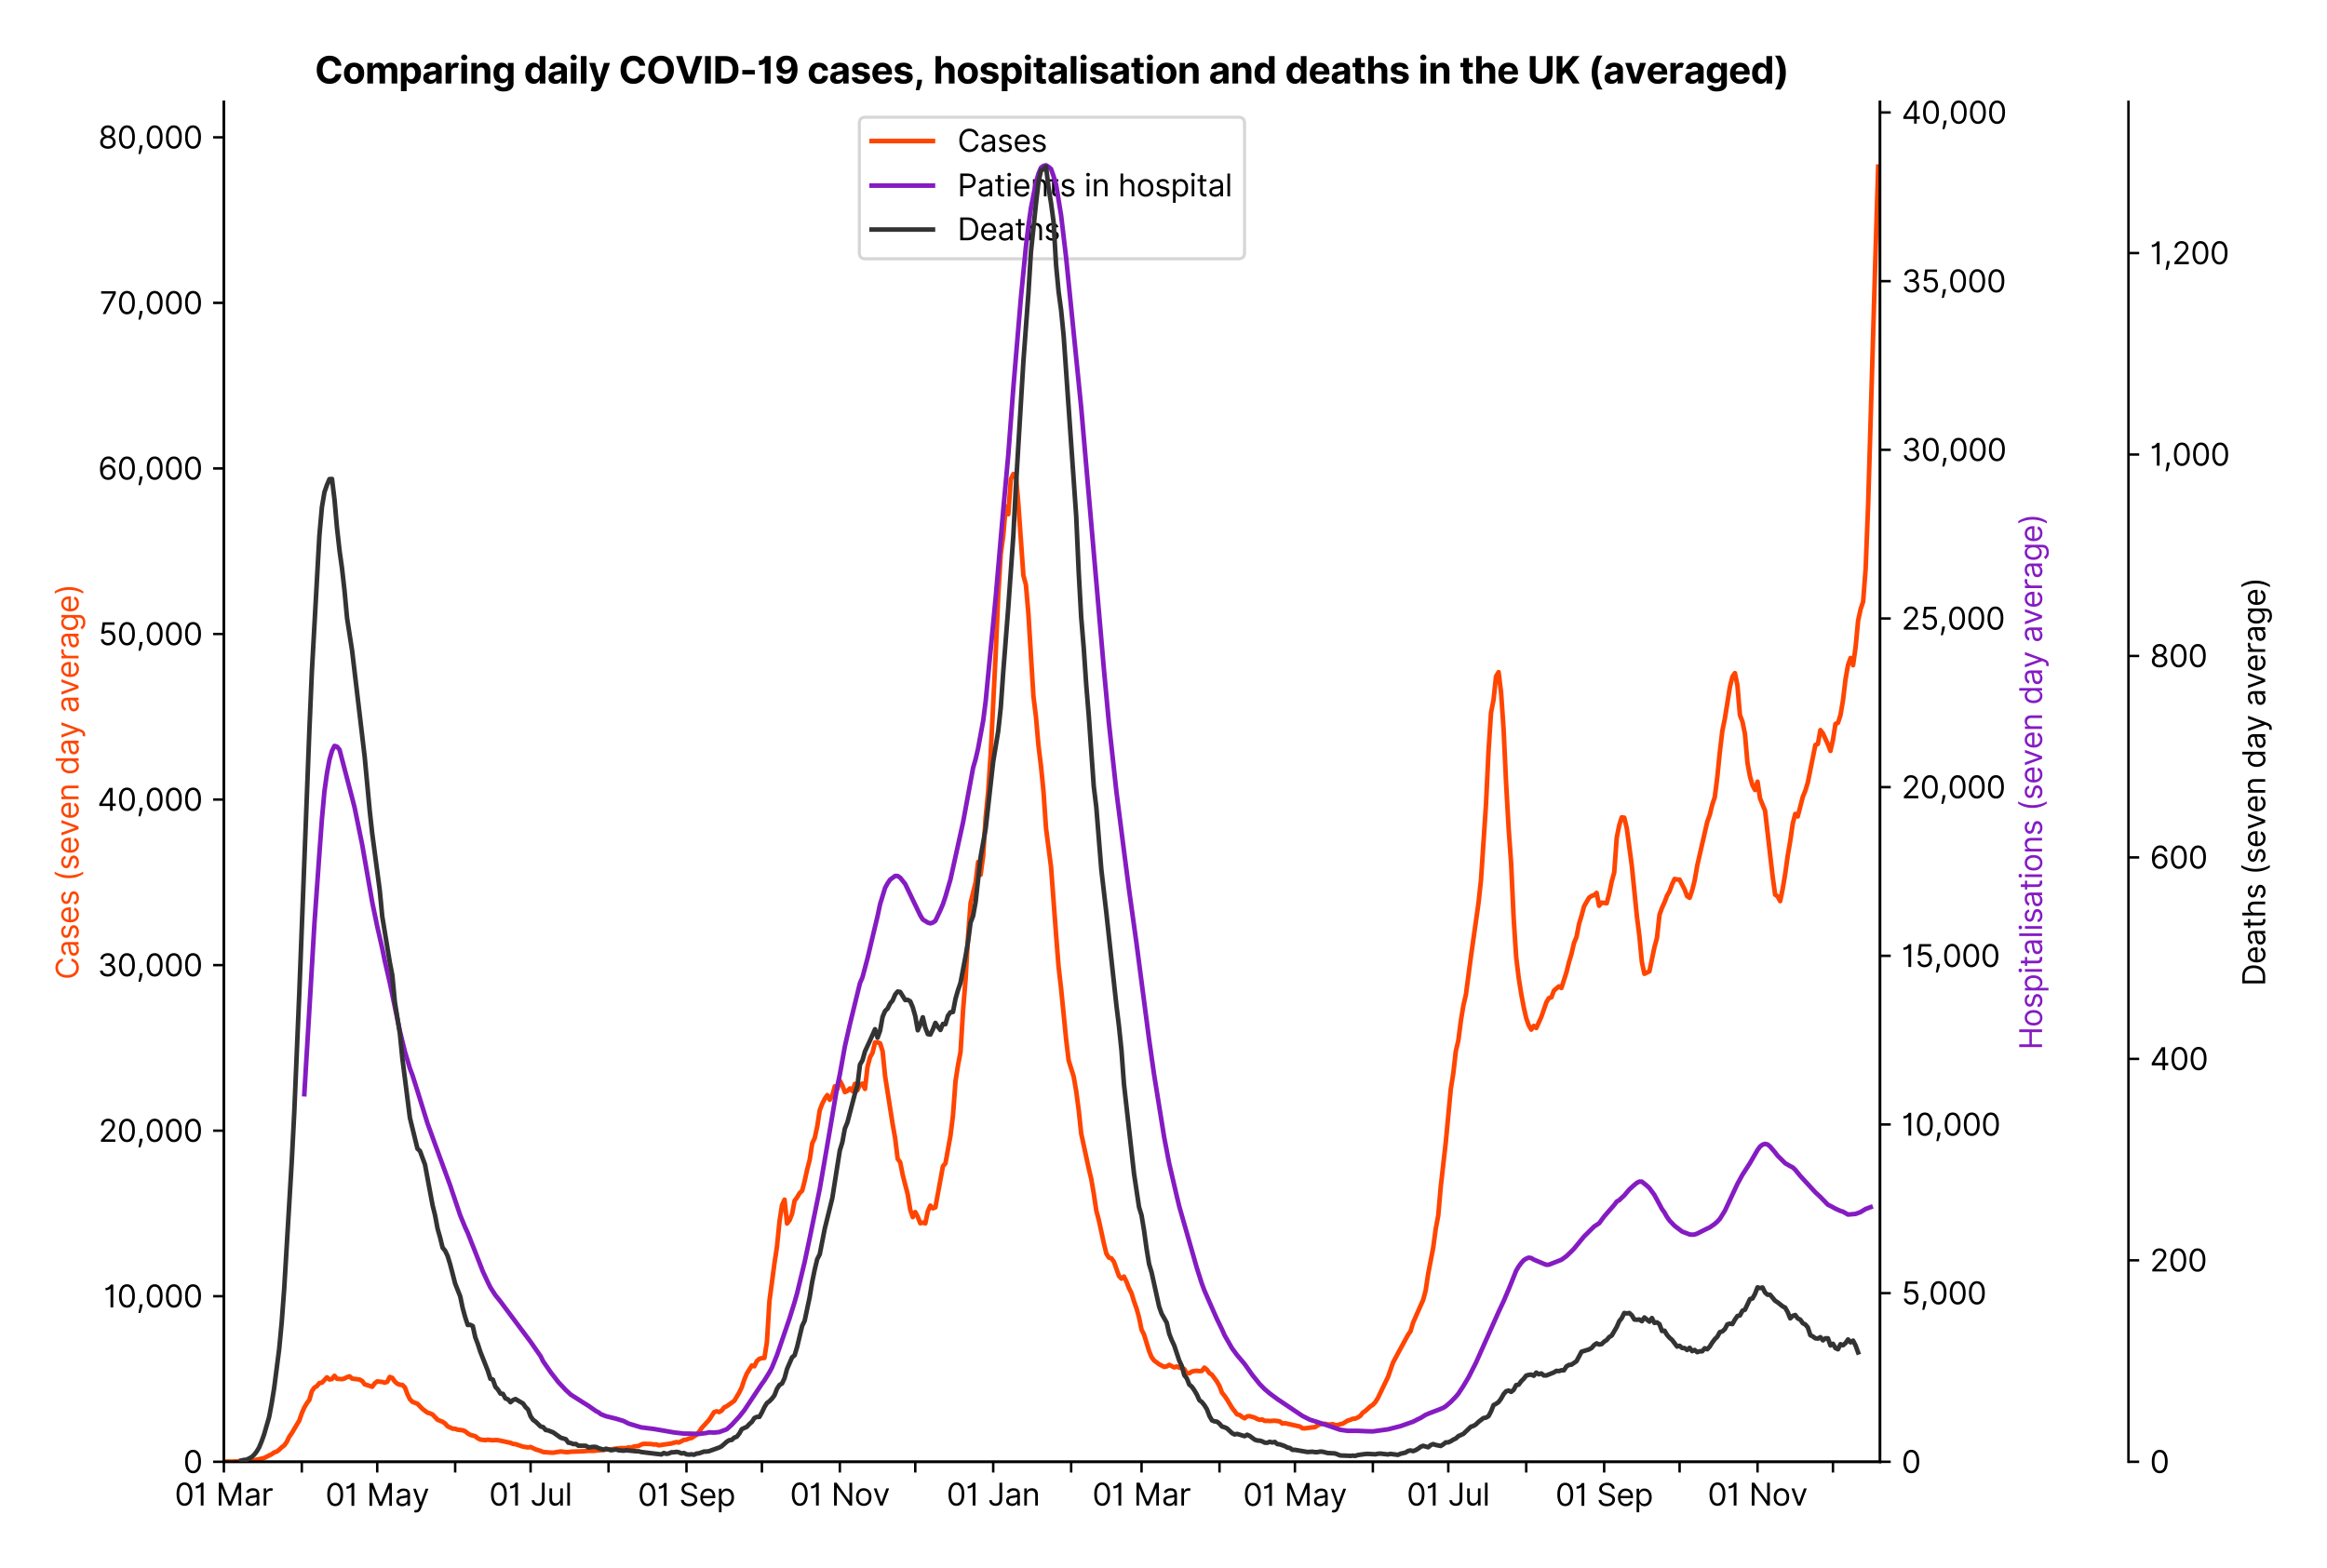 <?xml version="1.0" encoding="utf-8" standalone="no"?>
<!DOCTYPE svg PUBLIC "-//W3C//DTD SVG 1.1//EN"
  "http://www.w3.org/Graphics/SVG/1.1/DTD/svg11.dtd">
<svg xmlns:xlink="http://www.w3.org/1999/xlink" viewBox="0 0 758.731 511.234" xmlns="http://www.w3.org/2000/svg" version="1.1">
 <defs>
  <style type="text/css">*{stroke-linejoin: round; stroke-linecap: butt}</style>
 </defs>
 <g id="figure_1">
  <g id="patch_1">
   <path d="M 0 511.234 
L 758.731 511.234 
L 758.731 0 
L 0 0 
z
" style="fill: #ffffff"/>
  </g>
  <g id="axes_1">
   <g id="patch_2">
    <path d="M 72.992 476.745 
L 612.992 476.745 
L 612.992 33.225 
L 72.992 33.225 
z
" style="fill: #ffffff"/>
   </g>
   <g id="matplotlib.axis_1">
    <g id="xtick_1">
     <g id="line2d_1">
      <defs>
       <path id="m58cde8fc14" d="M 0 0 
L 0 3.5 
" style="stroke: #000000; stroke-width: 0.8"/>
      </defs>
      <g>
       <use xlink:href="#m58cde8fc14" x="72.992" y="476.745" style="stroke: #000000; stroke-width: 0.8"/>
      </g>
     </g>
     <g id="text_1">
      <!-- 01 Mar -->
      <g transform="translate(56.955 491.018)scale(0.1 -0.1)">
       <defs>
        <path id="Inter-Regular-30" d="M 2000 -64 
Q 1230 -64 806 561 
Q 382 1186 382 2327 
Q 382 3459 809 4088 
Q 1236 4718 2000 4718 
Q 2764 4718 3191 4088 
Q 3618 3459 3618 2327 
Q 3618 1186 3194 561 
Q 2771 -64 2000 -64 
z
M 2000 436 
Q 2509 436 2791 927 
Q 3073 1418 3073 2327 
Q 3073 3234 2789 3730 
Q 2505 4227 2000 4227 
Q 1496 4227 1211 3730 
Q 927 3234 927 2327 
Q 927 1418 1210 927 
Q 1493 436 2000 436 
z
" transform="scale(0.016)"/>
        <path id="Inter-Regular-31" d="M 1973 4655 
L 1973 0 
L 1409 0 
L 1409 3836 
L 1373 3836 
Q 1341 3773 1209 3692 
Q 1077 3611 868 3551 
Q 659 3491 391 3491 
L 391 3964 
Q 661 3964 859 4061 
Q 1057 4159 1190 4291 
Q 1323 4423 1392 4529 
Q 1461 4636 1473 4655 
L 1973 4655 
z
" transform="scale(0.016)"/>
        <path id="Inter-Regular-20" transform="scale(0.016)"/>
        <path id="Inter-Regular-4d" d="M 564 4655 
L 1236 4655 
L 2818 791 
L 2873 791 
L 4455 4655 
L 5127 4655 
L 5127 0 
L 4600 0 
L 4600 3536 
L 4555 3536 
L 3100 0 
L 2591 0 
L 1136 3536 
L 1091 3536 
L 1091 0 
L 564 0 
L 564 4655 
z
" transform="scale(0.016)"/>
        <path id="Inter-Regular-61" d="M 1518 -82 
Q 1186 -82 916 44 
Q 646 170 486 410 
Q 327 650 327 991 
Q 327 1291 445 1478 
Q 564 1666 761 1773 
Q 959 1880 1199 1933 
Q 1439 1986 1682 2018 
Q 2000 2059 2199 2080 
Q 2398 2102 2490 2154 
Q 2582 2207 2582 2336 
L 2582 2355 
Q 2582 2691 2399 2877 
Q 2216 3064 1846 3064 
Q 1461 3064 1243 2895 
Q 1025 2727 936 2536 
L 427 2718 
Q 564 3036 792 3214 
Q 1021 3393 1292 3464 
Q 1564 3536 1827 3536 
Q 1996 3536 2215 3496 
Q 2434 3457 2640 3334 
Q 2846 3211 2982 2963 
Q 3118 2716 3118 2300 
L 3118 0 
L 2582 0 
L 2582 473 
L 2555 473 
Q 2500 359 2373 229 
Q 2246 100 2034 9 
Q 1823 -82 1518 -82 
z
M 1600 400 
Q 1918 400 2137 525 
Q 2357 650 2469 847 
Q 2582 1045 2582 1264 
L 2582 1755 
Q 2548 1714 2433 1681 
Q 2318 1648 2169 1624 
Q 2021 1600 1881 1583 
Q 1741 1566 1655 1555 
Q 1446 1527 1265 1467 
Q 1084 1407 974 1287 
Q 864 1168 864 964 
Q 864 684 1072 542 
Q 1280 400 1600 400 
z
" transform="scale(0.016)"/>
        <path id="Inter-Regular-72" d="M 491 0 
L 491 3491 
L 1009 3491 
L 1009 2964 
L 1046 2964 
Q 1139 3223 1389 3384 
Q 1639 3545 1955 3545 
Q 2100 3545 2209 3511 
Q 2318 3477 2400 3418 
L 2218 2964 
Q 2161 2993 2085 3010 
Q 2009 3027 1909 3027 
Q 1527 3027 1277 2794 
Q 1027 2561 1027 2209 
L 1027 0 
L 491 0 
z
" transform="scale(0.016)"/>
       </defs>
       <use xlink:href="#Inter-Regular-30"/>
       <use xlink:href="#Inter-Regular-31" x="62.5"/>
       <use xlink:href="#Inter-Regular-20" x="106.676"/>
       <use xlink:href="#Inter-Regular-4d" x="134.801"/>
       <use xlink:href="#Inter-Regular-61" x="225.994"/>
       <use xlink:href="#Inter-Regular-72" x="282.386"/>
      </g>
     </g>
    </g>
    <g id="xtick_2">
     <g id="line2d_2">
      <g>
       <use xlink:href="#m58cde8fc14" x="98.405" y="476.745" style="stroke: #000000; stroke-width: 0.8"/>
      </g>
     </g>
    </g>
    <g id="xtick_3">
     <g id="line2d_3">
      <g>
       <use xlink:href="#m58cde8fc14" x="122.998" y="476.745" style="stroke: #000000; stroke-width: 0.8"/>
      </g>
     </g>
     <g id="text_2">
      <!-- 01 May -->
      <g transform="translate(106.095 491.117)scale(0.1 -0.1)">
       <defs>
        <path id="Inter-Regular-79" d="M 818 -1355 
Q 682 -1355 575 -1333 
Q 468 -1311 427 -1291 
L 564 -818 
Q 857 -893 1053 -814 
Q 1250 -736 1391 -345 
L 1509 -18 
L 218 3491 
L 800 3491 
L 1764 709 
L 1800 709 
L 2764 3491 
L 3346 3491 
L 1846 -564 
Q 1550 -1355 818 -1355 
z
" transform="scale(0.016)"/>
       </defs>
       <use xlink:href="#Inter-Regular-30"/>
       <use xlink:href="#Inter-Regular-31" x="62.5"/>
       <use xlink:href="#Inter-Regular-20" x="106.676"/>
       <use xlink:href="#Inter-Regular-4d" x="134.801"/>
       <use xlink:href="#Inter-Regular-61" x="225.994"/>
       <use xlink:href="#Inter-Regular-79" x="282.386"/>
      </g>
     </g>
    </g>
    <g id="xtick_4">
     <g id="line2d_4">
      <g>
       <use xlink:href="#m58cde8fc14" x="148.411" y="476.745" style="stroke: #000000; stroke-width: 0.8"/>
      </g>
     </g>
    </g>
    <g id="xtick_5">
     <g id="line2d_5">
      <g>
       <use xlink:href="#m58cde8fc14" x="173.004" y="476.745" style="stroke: #000000; stroke-width: 0.8"/>
      </g>
     </g>
     <g id="text_3">
      <!-- 01 Jul -->
      <g transform="translate(159.461 491.018)scale(0.1 -0.1)">
       <defs>
        <path id="Inter-Regular-4a" d="M 2346 4655 
L 2909 4655 
L 2909 1327 
Q 2909 657 2549 296 
Q 2189 -64 1582 -64 
Q 1200 -64 902 76 
Q 605 216 434 475 
Q 264 734 264 1091 
L 818 1091 
Q 818 795 1034 615 
Q 1250 436 1582 436 
Q 1948 436 2147 664 
Q 2346 893 2346 1327 
L 2346 4655 
z
" transform="scale(0.016)"/>
        <path id="Inter-Regular-75" d="M 2691 1427 
L 2691 3491 
L 3227 3491 
L 3227 0 
L 2691 0 
L 2691 591 
L 2655 591 
Q 2532 325 2273 140 
Q 2014 -45 1618 -45 
Q 1127 -45 809 280 
Q 491 605 491 1273 
L 491 3491 
L 1027 3491 
L 1027 1309 
Q 1027 927 1242 700 
Q 1457 473 1791 473 
Q 1991 473 2199 575 
Q 2407 677 2549 888 
Q 2691 1100 2691 1427 
z
" transform="scale(0.016)"/>
        <path id="Inter-Regular-6c" d="M 1027 4655 
L 1027 0 
L 491 0 
L 491 4655 
L 1027 4655 
z
" transform="scale(0.016)"/>
       </defs>
       <use xlink:href="#Inter-Regular-30"/>
       <use xlink:href="#Inter-Regular-31" x="62.5"/>
       <use xlink:href="#Inter-Regular-20" x="106.676"/>
       <use xlink:href="#Inter-Regular-4a" x="134.801"/>
       <use xlink:href="#Inter-Regular-75" x="189.063"/>
       <use xlink:href="#Inter-Regular-6c" x="247.159"/>
      </g>
     </g>
    </g>
    <g id="xtick_6">
     <g id="line2d_6">
      <g>
       <use xlink:href="#m58cde8fc14" x="198.417" y="476.745" style="stroke: #000000; stroke-width: 0.8"/>
      </g>
     </g>
    </g>
    <g id="xtick_7">
     <g id="line2d_7">
      <g>
       <use xlink:href="#m58cde8fc14" x="223.83" y="476.745" style="stroke: #000000; stroke-width: 0.8"/>
      </g>
     </g>
     <g id="text_4">
      <!-- 01 Sep -->
      <g transform="translate(207.943 491.117)scale(0.1 -0.1)">
       <defs>
        <path id="Inter-Regular-53" d="M 3109 3491 
Q 3068 3836 2777 4027 
Q 2486 4218 2064 4218 
Q 1600 4218 1318 3999 
Q 1036 3780 1036 3445 
Q 1036 3195 1189 3042 
Q 1343 2889 1553 2803 
Q 1764 2718 1936 2673 
L 2409 2545 
Q 2591 2498 2815 2414 
Q 3039 2330 3244 2185 
Q 3450 2041 3584 1816 
Q 3718 1591 3718 1264 
Q 3718 886 3521 581 
Q 3325 277 2949 97 
Q 2573 -82 2036 -82 
Q 1286 -82 845 272 
Q 405 627 364 1200 
L 946 1200 
Q 968 936 1124 764 
Q 1280 593 1519 510 
Q 1759 427 2036 427 
Q 2359 427 2616 533 
Q 2873 639 3023 828 
Q 3173 1018 3173 1273 
Q 3173 1505 3043 1650 
Q 2914 1795 2702 1886 
Q 2491 1977 2246 2045 
L 1673 2209 
Q 1127 2366 809 2657 
Q 491 2948 491 3418 
Q 491 3809 703 4101 
Q 916 4393 1276 4555 
Q 1636 4718 2082 4718 
Q 2532 4718 2882 4558 
Q 3232 4398 3437 4120 
Q 3643 3843 3655 3491 
L 3109 3491 
z
" transform="scale(0.016)"/>
        <path id="Inter-Regular-65" d="M 1955 -73 
Q 1450 -73 1085 151 
Q 721 375 524 778 
Q 327 1182 327 1718 
Q 327 2255 524 2665 
Q 721 3075 1074 3305 
Q 1427 3536 1900 3536 
Q 2173 3536 2439 3445 
Q 2705 3355 2923 3151 
Q 3141 2948 3270 2614 
Q 3400 2280 3400 1791 
L 3400 1564 
L 866 1564 
Q 884 1005 1183 707 
Q 1482 409 1955 409 
Q 2271 409 2498 545 
Q 2725 682 2827 955 
L 3346 809 
Q 3223 414 2854 170 
Q 2486 -73 1955 -73 
z
M 866 2027 
L 2855 2027 
Q 2855 2470 2595 2762 
Q 2336 3055 1900 3055 
Q 1593 3055 1368 2911 
Q 1143 2768 1013 2533 
Q 884 2298 866 2027 
z
" transform="scale(0.016)"/>
        <path id="Inter-Regular-70" d="M 491 -1309 
L 491 3491 
L 1009 3491 
L 1009 2936 
L 1073 2936 
Q 1132 3027 1237 3169 
Q 1343 3311 1542 3423 
Q 1741 3536 2082 3536 
Q 2523 3536 2859 3315 
Q 3196 3095 3384 2690 
Q 3573 2286 3573 1736 
Q 3573 1182 3384 776 
Q 3196 370 2861 148 
Q 2527 -73 2091 -73 
Q 1755 -73 1552 39 
Q 1350 152 1241 296 
Q 1132 441 1073 536 
L 1027 536 
L 1027 -1309 
L 491 -1309 
z
M 1018 1745 
Q 1018 1152 1276 780 
Q 1534 409 2018 409 
Q 2355 409 2581 587 
Q 2807 766 2921 1069 
Q 3036 1373 3036 1745 
Q 3036 2114 2923 2410 
Q 2811 2707 2585 2881 
Q 2359 3055 2018 3055 
Q 1527 3055 1272 2693 
Q 1018 2332 1018 1745 
z
" transform="scale(0.016)"/>
       </defs>
       <use xlink:href="#Inter-Regular-30"/>
       <use xlink:href="#Inter-Regular-31" x="62.5"/>
       <use xlink:href="#Inter-Regular-20" x="106.676"/>
       <use xlink:href="#Inter-Regular-53" x="134.801"/>
       <use xlink:href="#Inter-Regular-65" x="198.58"/>
       <use xlink:href="#Inter-Regular-70" x="256.818"/>
      </g>
     </g>
    </g>
    <g id="xtick_8">
     <g id="line2d_8">
      <g>
       <use xlink:href="#m58cde8fc14" x="248.423" y="476.745" style="stroke: #000000; stroke-width: 0.8"/>
      </g>
     </g>
    </g>
    <g id="xtick_9">
     <g id="line2d_9">
      <g>
       <use xlink:href="#m58cde8fc14" x="273.836" y="476.745" style="stroke: #000000; stroke-width: 0.8"/>
      </g>
     </g>
     <g id="text_5">
      <!-- 01 Nov -->
      <g transform="translate(257.565 491.018)scale(0.1 -0.1)">
       <defs>
        <path id="Inter-Regular-4e" d="M 4255 4655 
L 4255 0 
L 3709 0 
L 1173 3655 
L 1127 3655 
L 1127 0 
L 564 0 
L 564 4655 
L 1109 4655 
L 3655 991 
L 3700 991 
L 3700 4655 
L 4255 4655 
z
" transform="scale(0.016)"/>
        <path id="Inter-Regular-6f" d="M 1909 -73 
Q 1436 -73 1080 152 
Q 725 377 526 781 
Q 327 1186 327 1727 
Q 327 2273 526 2679 
Q 725 3086 1080 3311 
Q 1436 3536 1909 3536 
Q 2382 3536 2737 3311 
Q 3093 3086 3292 2679 
Q 3491 2273 3491 1727 
Q 3491 1186 3292 781 
Q 3093 377 2737 152 
Q 2382 -73 1909 -73 
z
M 1909 409 
Q 2268 409 2500 593 
Q 2732 777 2843 1077 
Q 2955 1377 2955 1727 
Q 2955 2077 2843 2379 
Q 2732 2682 2500 2868 
Q 2268 3055 1909 3055 
Q 1550 3055 1318 2868 
Q 1086 2682 975 2379 
Q 864 2077 864 1727 
Q 864 1377 975 1077 
Q 1086 777 1318 593 
Q 1550 409 1909 409 
z
" transform="scale(0.016)"/>
        <path id="Inter-Regular-76" d="M 3346 3491 
L 2055 0 
L 1509 0 
L 218 3491 
L 800 3491 
L 1764 709 
L 1800 709 
L 2764 3491 
L 3346 3491 
z
" transform="scale(0.016)"/>
       </defs>
       <use xlink:href="#Inter-Regular-30"/>
       <use xlink:href="#Inter-Regular-31" x="62.5"/>
       <use xlink:href="#Inter-Regular-20" x="106.676"/>
       <use xlink:href="#Inter-Regular-4e" x="134.801"/>
       <use xlink:href="#Inter-Regular-6f" x="210.085"/>
       <use xlink:href="#Inter-Regular-76" x="269.744"/>
      </g>
     </g>
    </g>
    <g id="xtick_10">
     <g id="line2d_10">
      <g>
       <use xlink:href="#m58cde8fc14" x="298.43" y="476.745" style="stroke: #000000; stroke-width: 0.8"/>
      </g>
     </g>
    </g>
    <g id="xtick_11">
     <g id="line2d_11">
      <g>
       <use xlink:href="#m58cde8fc14" x="323.843" y="476.745" style="stroke: #000000; stroke-width: 0.8"/>
      </g>
     </g>
     <g id="text_6">
      <!-- 01 Jan -->
      <g transform="translate(308.643 491.018)scale(0.1 -0.1)">
       <defs>
        <path id="Inter-Regular-6e" d="M 1027 2100 
L 1027 0 
L 491 0 
L 491 3491 
L 1009 3491 
L 1009 2945 
L 1055 2945 
Q 1177 3211 1427 3373 
Q 1677 3536 2073 3536 
Q 2602 3536 2928 3211 
Q 3255 2886 3255 2218 
L 3255 0 
L 2718 0 
L 2718 2182 
Q 2718 2593 2504 2824 
Q 2291 3055 1918 3055 
Q 1534 3055 1280 2806 
Q 1027 2557 1027 2100 
z
" transform="scale(0.016)"/>
       </defs>
       <use xlink:href="#Inter-Regular-30"/>
       <use xlink:href="#Inter-Regular-31" x="62.5"/>
       <use xlink:href="#Inter-Regular-20" x="106.676"/>
       <use xlink:href="#Inter-Regular-4a" x="134.801"/>
       <use xlink:href="#Inter-Regular-61" x="189.063"/>
       <use xlink:href="#Inter-Regular-6e" x="245.455"/>
      </g>
     </g>
    </g>
    <g id="xtick_12">
     <g id="line2d_12">
      <g>
       <use xlink:href="#m58cde8fc14" x="349.255" y="476.745" style="stroke: #000000; stroke-width: 0.8"/>
      </g>
     </g>
    </g>
    <g id="xtick_13">
     <g id="line2d_13">
      <g>
       <use xlink:href="#m58cde8fc14" x="372.209" y="476.745" style="stroke: #000000; stroke-width: 0.8"/>
      </g>
     </g>
     <g id="text_7">
      <!-- 01 Mar -->
      <g transform="translate(356.172 491.018)scale(0.1 -0.1)">
       <use xlink:href="#Inter-Regular-30"/>
       <use xlink:href="#Inter-Regular-31" x="62.5"/>
       <use xlink:href="#Inter-Regular-20" x="106.676"/>
       <use xlink:href="#Inter-Regular-4d" x="134.801"/>
       <use xlink:href="#Inter-Regular-61" x="225.994"/>
       <use xlink:href="#Inter-Regular-72" x="282.386"/>
      </g>
     </g>
    </g>
    <g id="xtick_14">
     <g id="line2d_14">
      <g>
       <use xlink:href="#m58cde8fc14" x="397.622" y="476.745" style="stroke: #000000; stroke-width: 0.8"/>
      </g>
     </g>
    </g>
    <g id="xtick_15">
     <g id="line2d_15">
      <g>
       <use xlink:href="#m58cde8fc14" x="422.215" y="476.745" style="stroke: #000000; stroke-width: 0.8"/>
      </g>
     </g>
     <g id="text_8">
      <!-- 01 May -->
      <g transform="translate(405.312 491.117)scale(0.1 -0.1)">
       <use xlink:href="#Inter-Regular-30"/>
       <use xlink:href="#Inter-Regular-31" x="62.5"/>
       <use xlink:href="#Inter-Regular-20" x="106.676"/>
       <use xlink:href="#Inter-Regular-4d" x="134.801"/>
       <use xlink:href="#Inter-Regular-61" x="225.994"/>
       <use xlink:href="#Inter-Regular-79" x="282.386"/>
      </g>
     </g>
    </g>
    <g id="xtick_16">
     <g id="line2d_16">
      <g>
       <use xlink:href="#m58cde8fc14" x="447.628" y="476.745" style="stroke: #000000; stroke-width: 0.8"/>
      </g>
     </g>
    </g>
    <g id="xtick_17">
     <g id="line2d_17">
      <g>
       <use xlink:href="#m58cde8fc14" x="472.221" y="476.745" style="stroke: #000000; stroke-width: 0.8"/>
      </g>
     </g>
     <g id="text_9">
      <!-- 01 Jul -->
      <g transform="translate(458.678 491.018)scale(0.1 -0.1)">
       <use xlink:href="#Inter-Regular-30"/>
       <use xlink:href="#Inter-Regular-31" x="62.5"/>
       <use xlink:href="#Inter-Regular-20" x="106.676"/>
       <use xlink:href="#Inter-Regular-4a" x="134.801"/>
       <use xlink:href="#Inter-Regular-75" x="189.063"/>
       <use xlink:href="#Inter-Regular-6c" x="247.159"/>
      </g>
     </g>
    </g>
    <g id="xtick_18">
     <g id="line2d_18">
      <g>
       <use xlink:href="#m58cde8fc14" x="497.634" y="476.745" style="stroke: #000000; stroke-width: 0.8"/>
      </g>
     </g>
    </g>
    <g id="xtick_19">
     <g id="line2d_19">
      <g>
       <use xlink:href="#m58cde8fc14" x="523.047" y="476.745" style="stroke: #000000; stroke-width: 0.8"/>
      </g>
     </g>
     <g id="text_10">
      <!-- 01 Sep -->
      <g transform="translate(507.16 491.117)scale(0.1 -0.1)">
       <use xlink:href="#Inter-Regular-30"/>
       <use xlink:href="#Inter-Regular-31" x="62.5"/>
       <use xlink:href="#Inter-Regular-20" x="106.676"/>
       <use xlink:href="#Inter-Regular-53" x="134.801"/>
       <use xlink:href="#Inter-Regular-65" x="198.58"/>
       <use xlink:href="#Inter-Regular-70" x="256.818"/>
      </g>
     </g>
    </g>
    <g id="xtick_20">
     <g id="line2d_20">
      <g>
       <use xlink:href="#m58cde8fc14" x="547.64" y="476.745" style="stroke: #000000; stroke-width: 0.8"/>
      </g>
     </g>
    </g>
    <g id="xtick_21">
     <g id="line2d_21">
      <g>
       <use xlink:href="#m58cde8fc14" x="573.053" y="476.745" style="stroke: #000000; stroke-width: 0.8"/>
      </g>
     </g>
     <g id="text_11">
      <!-- 01 Nov -->
      <g transform="translate(556.782 491.018)scale(0.1 -0.1)">
       <use xlink:href="#Inter-Regular-30"/>
       <use xlink:href="#Inter-Regular-31" x="62.5"/>
       <use xlink:href="#Inter-Regular-20" x="106.676"/>
       <use xlink:href="#Inter-Regular-4e" x="134.801"/>
       <use xlink:href="#Inter-Regular-6f" x="210.085"/>
       <use xlink:href="#Inter-Regular-76" x="269.744"/>
      </g>
     </g>
    </g>
    <g id="xtick_22">
     <g id="line2d_22">
      <g>
       <use xlink:href="#m58cde8fc14" x="597.646" y="476.745" style="stroke: #000000; stroke-width: 0.8"/>
      </g>
     </g>
    </g>
   </g>
   <g id="matplotlib.axis_2">
    <g id="ytick_1">
     <g id="line2d_23">
      <defs>
       <path id="mba9c3a1425" d="M 0 0 
L -3.5 0 
" style="stroke: #000000; stroke-width: 0.8"/>
      </defs>
      <g>
       <use xlink:href="#mba9c3a1425" x="72.992" y="476.745" style="stroke: #000000; stroke-width: 0.8"/>
      </g>
     </g>
     <g id="text_12">
      <!-- 0 -->
      <g transform="translate(59.742 480.382)scale(0.1 -0.1)">
       <use xlink:href="#Inter-Regular-30"/>
      </g>
     </g>
    </g>
    <g id="ytick_2">
     <g id="line2d_24">
      <g>
       <use xlink:href="#mba9c3a1425" x="72.992" y="422.75" style="stroke: #000000; stroke-width: 0.8"/>
      </g>
     </g>
     <g id="text_13">
      <!-- 10,000 -->
      <g transform="translate(33.777 426.387)scale(0.1 -0.1)">
       <defs>
        <path id="Inter-Regular-2c" d="M 1291 636 
L 1255 391 
Q 1216 132 1137 -163 
Q 1059 -459 975 -720 
Q 891 -982 836 -1136 
L 427 -1136 
Q 457 -991 504 -752 
Q 552 -514 601 -219 
Q 650 75 682 382 
L 709 636 
L 1291 636 
z
" transform="scale(0.016)"/>
       </defs>
       <use xlink:href="#Inter-Regular-31"/>
       <use xlink:href="#Inter-Regular-30" x="44.176"/>
       <use xlink:href="#Inter-Regular-2c" x="106.676"/>
       <use xlink:href="#Inter-Regular-30" x="134.659"/>
       <use xlink:href="#Inter-Regular-30" x="197.159"/>
       <use xlink:href="#Inter-Regular-30" x="259.659"/>
      </g>
     </g>
    </g>
    <g id="ytick_3">
     <g id="line2d_25">
      <g>
       <use xlink:href="#mba9c3a1425" x="72.992" y="368.755" style="stroke: #000000; stroke-width: 0.8"/>
      </g>
     </g>
     <g id="text_14">
      <!-- 20,000 -->
      <g transform="translate(32.142 372.392)scale(0.1 -0.1)">
       <defs>
        <path id="Inter-Regular-32" d="M 482 0 
L 482 409 
L 2018 2091 
Q 2289 2386 2464 2605 
Q 2639 2825 2724 3019 
Q 2809 3214 2809 3427 
Q 2809 3795 2553 4011 
Q 2298 4227 1918 4227 
Q 1514 4227 1275 3985 
Q 1036 3743 1036 3345 
L 500 3345 
Q 500 3755 688 4064 
Q 877 4373 1203 4545 
Q 1530 4718 1936 4718 
Q 2346 4718 2661 4545 
Q 2977 4373 3156 4079 
Q 3336 3786 3336 3427 
Q 3336 3170 3244 2926 
Q 3152 2682 2926 2383 
Q 2700 2084 2300 1655 
L 1255 536 
L 1255 500 
L 3418 500 
L 3418 0 
L 482 0 
z
" transform="scale(0.016)"/>
       </defs>
       <use xlink:href="#Inter-Regular-32"/>
       <use xlink:href="#Inter-Regular-30" x="60.511"/>
       <use xlink:href="#Inter-Regular-2c" x="123.011"/>
       <use xlink:href="#Inter-Regular-30" x="150.994"/>
       <use xlink:href="#Inter-Regular-30" x="213.494"/>
       <use xlink:href="#Inter-Regular-30" x="275.994"/>
      </g>
     </g>
    </g>
    <g id="ytick_4">
     <g id="line2d_26">
      <g>
       <use xlink:href="#mba9c3a1425" x="72.992" y="314.76" style="stroke: #000000; stroke-width: 0.8"/>
      </g>
     </g>
     <g id="text_15">
      <!-- 30,000 -->
      <g transform="translate(31.83 318.397)scale(0.1 -0.1)">
       <defs>
        <path id="Inter-Regular-33" d="M 2055 -64 
Q 1605 -64 1253 90 
Q 902 245 696 521 
Q 491 798 473 1164 
L 1046 1164 
Q 1071 827 1356 631 
Q 1641 436 2046 436 
Q 2493 436 2783 664 
Q 3073 893 3073 1264 
Q 3073 1650 2787 1893 
Q 2502 2136 1973 2136 
L 1600 2136 
L 1600 2636 
L 1973 2636 
Q 2386 2636 2647 2856 
Q 2909 3077 2909 3445 
Q 2909 3798 2679 4012 
Q 2450 4227 2064 4227 
Q 1823 4227 1610 4139 
Q 1398 4052 1264 3887 
Q 1130 3723 1118 3491 
L 573 3491 
Q 586 3857 793 4133 
Q 1000 4409 1335 4563 
Q 1671 4718 2073 4718 
Q 2505 4718 2814 4544 
Q 3123 4370 3289 4086 
Q 3455 3802 3455 3473 
Q 3455 3080 3249 2802 
Q 3043 2525 2691 2418 
L 2691 2382 
Q 3132 2309 3379 2008 
Q 3627 1707 3627 1264 
Q 3627 884 3421 583 
Q 3216 282 2861 109 
Q 2507 -64 2055 -64 
z
" transform="scale(0.016)"/>
       </defs>
       <use xlink:href="#Inter-Regular-33"/>
       <use xlink:href="#Inter-Regular-30" x="63.636"/>
       <use xlink:href="#Inter-Regular-2c" x="126.136"/>
       <use xlink:href="#Inter-Regular-30" x="154.119"/>
       <use xlink:href="#Inter-Regular-30" x="216.619"/>
       <use xlink:href="#Inter-Regular-30" x="279.119"/>
      </g>
     </g>
    </g>
    <g id="ytick_5">
     <g id="line2d_27">
      <g>
       <use xlink:href="#mba9c3a1425" x="72.992" y="260.765" style="stroke: #000000; stroke-width: 0.8"/>
      </g>
     </g>
     <g id="text_16">
      <!-- 40,000 -->
      <g transform="translate(31.773 264.402)scale(0.1 -0.1)">
       <defs>
        <path id="Inter-Regular-34" d="M 373 955 
L 373 1418 
L 2418 4655 
L 3100 4655 
L 3100 1455 
L 3736 1455 
L 3736 955 
L 3100 955 
L 3100 0 
L 2564 0 
L 2564 955 
L 373 955 
z
M 2564 1455 
L 2564 3936 
L 2527 3936 
L 982 1491 
L 982 1455 
L 2564 1455 
z
" transform="scale(0.016)"/>
       </defs>
       <use xlink:href="#Inter-Regular-34"/>
       <use xlink:href="#Inter-Regular-30" x="64.205"/>
       <use xlink:href="#Inter-Regular-2c" x="126.705"/>
       <use xlink:href="#Inter-Regular-30" x="154.688"/>
       <use xlink:href="#Inter-Regular-30" x="217.188"/>
       <use xlink:href="#Inter-Regular-30" x="279.688"/>
      </g>
     </g>
    </g>
    <g id="ytick_6">
     <g id="line2d_28">
      <g>
       <use xlink:href="#mba9c3a1425" x="72.992" y="206.77" style="stroke: #000000; stroke-width: 0.8"/>
      </g>
     </g>
     <g id="text_17">
      <!-- 50,000 -->
      <g transform="translate(32.114 210.407)scale(0.1 -0.1)">
       <defs>
        <path id="Inter-Regular-35" d="M 1936 -64 
Q 1536 -64 1216 95 
Q 896 255 702 532 
Q 509 809 491 1164 
L 1036 1164 
Q 1068 848 1324 642 
Q 1580 436 1936 436 
Q 2223 436 2447 570 
Q 2671 705 2799 940 
Q 2927 1175 2927 1473 
Q 2927 1777 2794 2017 
Q 2661 2257 2429 2395 
Q 2198 2534 1900 2536 
Q 1686 2539 1461 2472 
Q 1236 2405 1091 2300 
L 564 2364 
L 846 4655 
L 3264 4655 
L 3264 4155 
L 1318 4155 
L 1155 2782 
L 1182 2782 
Q 1325 2895 1541 2970 
Q 1757 3045 1991 3045 
Q 2418 3045 2753 2842 
Q 3089 2639 3281 2286 
Q 3473 1934 3473 1482 
Q 3473 1036 3274 687 
Q 3075 339 2727 137 
Q 2380 -64 1936 -64 
z
" transform="scale(0.016)"/>
       </defs>
       <use xlink:href="#Inter-Regular-35"/>
       <use xlink:href="#Inter-Regular-30" x="60.795"/>
       <use xlink:href="#Inter-Regular-2c" x="123.295"/>
       <use xlink:href="#Inter-Regular-30" x="151.278"/>
       <use xlink:href="#Inter-Regular-30" x="213.778"/>
       <use xlink:href="#Inter-Regular-30" x="276.278"/>
      </g>
     </g>
    </g>
    <g id="ytick_7">
     <g id="line2d_29">
      <g>
       <use xlink:href="#mba9c3a1425" x="72.992" y="152.775" style="stroke: #000000; stroke-width: 0.8"/>
      </g>
     </g>
     <g id="text_18">
      <!-- 60,000 -->
      <g transform="translate(31.958 156.412)scale(0.1 -0.1)">
       <defs>
        <path id="Inter-Regular-36" d="M 2027 -64 
Q 1741 -59 1454 45 
Q 1168 150 932 399 
Q 696 648 552 1074 
Q 409 1500 409 2145 
Q 409 3386 861 4056 
Q 1314 4727 2100 4727 
Q 2686 4727 3073 4384 
Q 3461 4041 3546 3491 
L 2991 3491 
Q 2914 3811 2691 4019 
Q 2468 4227 2100 4227 
Q 1559 4227 1249 3755 
Q 939 3284 936 2427 
L 973 2427 
Q 1164 2716 1461 2880 
Q 1759 3045 2118 3045 
Q 2518 3045 2850 2846 
Q 3182 2648 3382 2299 
Q 3582 1950 3582 1500 
Q 3582 1068 3389 710 
Q 3196 352 2847 142 
Q 2498 -68 2027 -64 
z
M 2027 436 
Q 2314 436 2542 579 
Q 2771 723 2903 964 
Q 3036 1205 3036 1500 
Q 3036 1789 2908 2026 
Q 2780 2264 2556 2404 
Q 2332 2545 2046 2545 
Q 1757 2545 1525 2397 
Q 1293 2250 1157 2010 
Q 1021 1770 1018 1491 
Q 1018 1214 1149 973 
Q 1280 732 1508 584 
Q 1736 436 2027 436 
z
" transform="scale(0.016)"/>
       </defs>
       <use xlink:href="#Inter-Regular-36"/>
       <use xlink:href="#Inter-Regular-30" x="62.358"/>
       <use xlink:href="#Inter-Regular-2c" x="124.858"/>
       <use xlink:href="#Inter-Regular-30" x="152.841"/>
       <use xlink:href="#Inter-Regular-30" x="215.341"/>
       <use xlink:href="#Inter-Regular-30" x="277.841"/>
      </g>
     </g>
    </g>
    <g id="ytick_8">
     <g id="line2d_30">
      <g>
       <use xlink:href="#mba9c3a1425" x="72.992" y="98.78" style="stroke: #000000; stroke-width: 0.8"/>
      </g>
     </g>
     <g id="text_19">
      <!-- 70,000 -->
      <g transform="translate(32.483 102.417)scale(0.1 -0.1)">
       <defs>
        <path id="Inter-Regular-37" d="M 627 0 
L 2709 4118 
L 2709 4155 
L 309 4155 
L 309 4655 
L 3291 4655 
L 3291 4127 
L 1218 0 
L 627 0 
z
" transform="scale(0.016)"/>
       </defs>
       <use xlink:href="#Inter-Regular-37"/>
       <use xlink:href="#Inter-Regular-30" x="57.102"/>
       <use xlink:href="#Inter-Regular-2c" x="119.602"/>
       <use xlink:href="#Inter-Regular-30" x="147.585"/>
       <use xlink:href="#Inter-Regular-30" x="210.085"/>
       <use xlink:href="#Inter-Regular-30" x="272.585"/>
      </g>
     </g>
    </g>
    <g id="ytick_9">
     <g id="line2d_31">
      <g>
       <use xlink:href="#mba9c3a1425" x="72.992" y="44.785" style="stroke: #000000; stroke-width: 0.8"/>
      </g>
     </g>
     <g id="text_20">
      <!-- 80,000 -->
      <g transform="translate(32.028 48.422)scale(0.1 -0.1)">
       <defs>
        <path id="Inter-Regular-38" d="M 1973 -64 
Q 1505 -64 1147 103 
Q 789 270 589 564 
Q 389 859 391 1236 
Q 389 1532 507 1783 
Q 625 2034 830 2203 
Q 1036 2373 1291 2418 
L 1291 2445 
Q 957 2532 759 2821 
Q 561 3111 564 3482 
Q 561 3836 743 4115 
Q 925 4395 1244 4556 
Q 1564 4718 1973 4718 
Q 2377 4718 2695 4556 
Q 3014 4395 3197 4115 
Q 3380 3836 3382 3482 
Q 3380 3111 3181 2821 
Q 2982 2532 2655 2445 
L 2655 2418 
Q 2907 2373 3109 2203 
Q 3311 2034 3431 1783 
Q 3552 1532 3555 1236 
Q 3552 859 3351 564 
Q 3150 270 2794 103 
Q 2439 -64 1973 -64 
z
M 1973 436 
Q 2446 436 2722 662 
Q 2998 889 3000 1264 
Q 2998 1527 2864 1729 
Q 2730 1932 2499 2048 
Q 2268 2164 1973 2164 
Q 1675 2164 1442 2048 
Q 1209 1932 1076 1729 
Q 943 1527 946 1264 
Q 943 889 1218 662 
Q 1493 436 1973 436 
z
M 1973 2645 
Q 2348 2645 2591 2864 
Q 2834 3084 2836 3445 
Q 2834 3800 2596 4013 
Q 2359 4227 1973 4227 
Q 1582 4227 1344 4013 
Q 1107 3800 1109 3445 
Q 1107 3084 1349 2864 
Q 1591 2645 1973 2645 
z
" transform="scale(0.016)"/>
       </defs>
       <use xlink:href="#Inter-Regular-38"/>
       <use xlink:href="#Inter-Regular-30" x="61.648"/>
       <use xlink:href="#Inter-Regular-2c" x="124.148"/>
       <use xlink:href="#Inter-Regular-30" x="152.131"/>
       <use xlink:href="#Inter-Regular-30" x="214.631"/>
       <use xlink:href="#Inter-Regular-30" x="277.131"/>
      </g>
     </g>
    </g>
    <g id="text_21">
     <!-- Cases (seven day average) -->
     <g style="fill: #ff4500" transform="translate(25.614 319.49)rotate(-90)scale(0.1 -0.1)">
      <defs>
       <path id="Inter-Regular-43" d="M 4309 3200 
L 3746 3200 
Q 3677 3523 3484 3743 
Q 3291 3964 3018 4077 
Q 2746 4191 2436 4191 
Q 2014 4191 1672 3977 
Q 1330 3764 1128 3348 
Q 927 2932 927 2327 
Q 927 1723 1128 1307 
Q 1330 891 1672 677 
Q 2014 464 2436 464 
Q 2746 464 3018 577 
Q 3291 691 3484 911 
Q 3677 1132 3746 1455 
L 4309 1455 
Q 4223 977 3957 637 
Q 3691 298 3298 117 
Q 2905 -64 2436 -64 
Q 1841 -64 1377 227 
Q 914 518 648 1054 
Q 382 1591 382 2327 
Q 382 3064 648 3600 
Q 914 4136 1377 4427 
Q 1841 4718 2436 4718 
Q 2905 4718 3298 4537 
Q 3691 4357 3957 4017 
Q 4223 3677 4309 3200 
z
" transform="scale(0.016)"/>
       <path id="Inter-Regular-73" d="M 2964 2709 
L 2482 2573 
Q 2411 2755 2245 2914 
Q 2080 3073 1727 3073 
Q 1407 3073 1194 2926 
Q 982 2780 982 2555 
Q 982 2355 1127 2239 
Q 1273 2123 1582 2045 
L 2100 1918 
Q 3027 1691 3027 973 
Q 3027 673 2855 436 
Q 2684 200 2377 63 
Q 2071 -73 1664 -73 
Q 1130 -73 780 159 
Q 430 391 336 836 
L 846 964 
Q 989 400 1655 400 
Q 2030 400 2251 560 
Q 2473 720 2473 945 
Q 2473 1316 1955 1436 
L 1373 1573 
Q 893 1686 669 1926 
Q 446 2166 446 2527 
Q 446 2823 613 3050 
Q 780 3277 1069 3406 
Q 1359 3536 1727 3536 
Q 2246 3536 2542 3309 
Q 2839 3082 2964 2709 
z
" transform="scale(0.016)"/>
       <path id="Inter-Regular-28" d="M 682 1964 
Q 682 2823 906 3544 
Q 1130 4266 1546 4873 
L 2018 4873 
Q 1800 4573 1623 4095 
Q 1446 3618 1341 3061 
Q 1236 2505 1236 1964 
Q 1236 1423 1341 866 
Q 1446 309 1623 -168 
Q 1800 -645 2018 -945 
L 1546 -945 
Q 1130 -339 906 383 
Q 682 1105 682 1964 
z
" transform="scale(0.016)"/>
       <path id="Inter-Regular-64" d="M 1809 -73 
Q 1373 -73 1039 148 
Q 705 370 516 776 
Q 327 1182 327 1736 
Q 327 2286 516 2690 
Q 705 3095 1041 3315 
Q 1377 3536 1818 3536 
Q 2159 3536 2358 3423 
Q 2557 3311 2662 3169 
Q 2768 3027 2827 2936 
L 2873 2936 
L 2873 4655 
L 3409 4655 
L 3409 0 
L 2891 0 
L 2891 536 
L 2827 536 
Q 2768 441 2659 296 
Q 2550 152 2348 39 
Q 2146 -73 1809 -73 
z
M 1882 409 
Q 2366 409 2624 780 
Q 2882 1152 2882 1745 
Q 2882 2332 2627 2693 
Q 2373 3055 1882 3055 
Q 1541 3055 1315 2881 
Q 1089 2707 976 2410 
Q 864 2114 864 1745 
Q 864 1373 978 1069 
Q 1093 766 1319 587 
Q 1546 409 1882 409 
z
" transform="scale(0.016)"/>
       <path id="Inter-Regular-67" d="M 1900 -1382 
Q 1316 -1382 976 -1169 
Q 636 -957 473 -682 
L 900 -382 
Q 973 -477 1084 -601 
Q 1196 -725 1390 -817 
Q 1584 -909 1900 -909 
Q 2323 -909 2598 -704 
Q 2873 -500 2873 -64 
L 2873 645 
L 2827 645 
Q 2768 550 2660 410 
Q 2552 270 2351 162 
Q 2150 55 1809 55 
Q 1386 55 1051 255 
Q 716 455 521 836 
Q 327 1218 327 1764 
Q 327 2300 516 2699 
Q 705 3098 1041 3317 
Q 1377 3536 1818 3536 
Q 2159 3536 2360 3423 
Q 2561 3311 2669 3169 
Q 2777 3027 2836 2936 
L 2891 2936 
L 2891 3491 
L 3409 3491 
L 3409 -100 
Q 3409 -550 3205 -833 
Q 3002 -1116 2660 -1249 
Q 2318 -1382 1900 -1382 
z
M 1882 536 
Q 2366 536 2624 864 
Q 2882 1193 2882 1773 
Q 2882 2339 2627 2697 
Q 2373 3055 1882 3055 
Q 1541 3055 1315 2882 
Q 1089 2709 976 2418 
Q 864 2127 864 1773 
Q 864 1227 1120 881 
Q 1377 536 1882 536 
z
" transform="scale(0.016)"/>
       <path id="Inter-Regular-29" d="M 1638 1940 
Q 1638 1081 1414 359 
Q 1191 -362 775 -969 
L 302 -969 
Q 520 -669 697 -191 
Q 875 286 979 842 
Q 1084 1399 1084 1940 
Q 1084 2481 979 3038 
Q 875 3595 697 4072 
Q 520 4549 302 4849 
L 775 4849 
Q 1191 4243 1414 3521 
Q 1638 2799 1638 1940 
z
" transform="scale(0.016)"/>
      </defs>
      <use xlink:href="#Inter-Regular-43"/>
      <use xlink:href="#Inter-Regular-61" x="72.727"/>
      <use xlink:href="#Inter-Regular-73" x="129.119"/>
      <use xlink:href="#Inter-Regular-65" x="181.392"/>
      <use xlink:href="#Inter-Regular-73" x="239.631"/>
      <use xlink:href="#Inter-Regular-20" x="291.903"/>
      <use xlink:href="#Inter-Regular-28" x="320.028"/>
      <use xlink:href="#Inter-Regular-73" x="356.25"/>
      <use xlink:href="#Inter-Regular-65" x="408.523"/>
      <use xlink:href="#Inter-Regular-76" x="466.761"/>
      <use xlink:href="#Inter-Regular-65" x="522.443"/>
      <use xlink:href="#Inter-Regular-6e" x="580.682"/>
      <use xlink:href="#Inter-Regular-20" x="639.205"/>
      <use xlink:href="#Inter-Regular-64" x="667.33"/>
      <use xlink:href="#Inter-Regular-61" x="729.404"/>
      <use xlink:href="#Inter-Regular-79" x="785.796"/>
      <use xlink:href="#Inter-Regular-20" x="841.477"/>
      <use xlink:href="#Inter-Regular-61" x="869.602"/>
      <use xlink:href="#Inter-Regular-76" x="925.994"/>
      <use xlink:href="#Inter-Regular-65" x="981.676"/>
      <use xlink:href="#Inter-Regular-72" x="1039.915"/>
      <use xlink:href="#Inter-Regular-61" x="1078.267"/>
      <use xlink:href="#Inter-Regular-67" x="1134.659"/>
      <use xlink:href="#Inter-Regular-65" x="1195.597"/>
      <use xlink:href="#Inter-Regular-29" x="1253.835"/>
     </g>
    </g>
   </g>
   <g id="line2d_32">
    <path d="M 53.318 476.743 
L 75.452 476.689 
L 81.19 476.459 
L 82.829 476.254 
L 86.109 475.529 
L 87.748 474.679 
L 88.568 474.287 
L 89.388 473.693 
L 90.207 473.434 
L 91.027 472.806 
L 91.847 472.019 
L 92.667 471.42 
L 93.486 470.274 
L 94.306 468.596 
L 95.126 467.422 
L 97.585 463.289 
L 98.405 460.887 
L 99.225 459.041 
L 100.045 457.666 
L 100.864 456.552 
L 101.684 453.701 
L 102.504 452.561 
L 103.324 452.069 
L 104.144 451.067 
L 104.963 450.949 
L 106.603 449.2 
L 107.423 449.903 
L 108.242 449.749 
L 109.062 448.697 
L 109.882 449.669 
L 111.521 449.795 
L 112.341 449.57 
L 113.161 449.137 
L 113.981 448.879 
L 114.801 449.613 
L 117.26 449.923 
L 118.08 450.395 
L 118.899 451.465 
L 121.359 452.272 
L 122.179 451.154 
L 122.998 450.526 
L 124.638 450.704 
L 125.458 450.955 
L 126.277 450.638 
L 127.097 449.069 
L 127.917 449.391 
L 128.737 450.588 
L 129.556 451.29 
L 130.376 451.611 
L 131.196 451.694 
L 132.016 452.468 
L 132.836 454.681 
L 133.655 456.353 
L 134.475 457.193 
L 136.115 457.815 
L 137.754 459.5 
L 139.394 460.735 
L 140.214 460.945 
L 141.033 461.325 
L 142.673 463.031 
L 144.312 463.7 
L 145.132 464.261 
L 145.952 465.181 
L 147.591 465.942 
L 148.411 465.985 
L 149.231 466.286 
L 150.871 466.459 
L 151.69 466.802 
L 152.51 467.487 
L 153.33 467.958 
L 154.969 468.414 
L 155.789 469.083 
L 156.609 469.499 
L 158.249 469.685 
L 159.068 469.54 
L 160.708 469.738 
L 161.528 469.652 
L 162.347 469.689 
L 166.446 470.553 
L 167.266 470.91 
L 168.086 470.987 
L 170.545 471.808 
L 172.185 472.061 
L 173.004 471.926 
L 174.644 472.7 
L 176.283 473.202 
L 177.103 473.566 
L 179.563 473.752 
L 180.382 473.777 
L 182.842 473.378 
L 184.481 473.59 
L 185.301 473.59 
L 186.121 473.455 
L 190.22 473.317 
L 191.859 473.157 
L 193.499 473.188 
L 198.417 472.687 
L 199.237 472.688 
L 200.877 472.455 
L 202.516 472.275 
L 204.156 472.284 
L 204.976 472.039 
L 205.795 472.161 
L 206.615 471.792 
L 208.255 471.564 
L 209.074 471.124 
L 209.894 470.878 
L 212.353 470.961 
L 213.173 471.113 
L 213.993 471.072 
L 214.813 471.387 
L 216.452 471.132 
L 218.912 470.769 
L 220.551 470.319 
L 221.371 470.458 
L 223.011 469.603 
L 223.83 469.517 
L 224.65 469.163 
L 225.47 468.998 
L 227.109 467.942 
L 227.929 466.96 
L 228.749 465.771 
L 231.208 463.071 
L 232.848 460.539 
L 233.668 460.275 
L 234.487 460.527 
L 235.307 460.03 
L 236.127 459.002 
L 236.947 458.635 
L 239.406 456.879 
L 241.046 454.126 
L 241.865 452.44 
L 242.685 449.941 
L 243.505 447.973 
L 245.144 445.339 
L 245.964 445.589 
L 246.784 443.879 
L 247.604 443.162 
L 248.423 442.946 
L 249.243 442.873 
L 250.063 437.605 
L 250.883 424.285 
L 252.522 411.983 
L 253.342 406.541 
L 254.162 398.345 
L 254.982 393.026 
L 255.801 391.256 
L 256.621 399.038 
L 257.441 397.976 
L 258.261 395.899 
L 259.08 391.609 
L 259.9 390.498 
L 260.72 389.12 
L 261.54 388.345 
L 262.36 385.175 
L 263.179 381.448 
L 263.999 378.287 
L 264.819 372.916 
L 265.639 371.171 
L 266.458 367.407 
L 267.278 362.13 
L 268.098 359.964 
L 268.918 358.355 
L 269.738 357.156 
L 270.557 358.689 
L 271.377 357.283 
L 272.197 354.294 
L 273.017 355.14 
L 273.836 352.468 
L 274.656 353.964 
L 275.476 356.176 
L 276.296 355.808 
L 277.115 354.979 
L 277.935 355.841 
L 278.755 353.494 
L 279.575 355.563 
L 280.395 353.712 
L 281.214 353.408 
L 282.034 355.126 
L 282.854 347.93 
L 283.674 344.834 
L 284.493 343.366 
L 285.313 339.979 
L 286.133 339.969 
L 286.953 340.248 
L 287.773 342.825 
L 288.592 350.967 
L 291.052 366.651 
L 291.871 371.212 
L 292.691 377.963 
L 293.511 379.04 
L 294.331 383.175 
L 295.97 389.526 
L 296.79 394.545 
L 297.61 396.952 
L 298.43 395.308 
L 299.249 396.884 
L 300.069 398.948 
L 300.889 398.735 
L 301.709 398.991 
L 302.528 395.044 
L 303.348 393.202 
L 304.168 394.088 
L 304.988 393.773 
L 307.447 380.335 
L 308.267 379.428 
L 309.906 370.393 
L 310.726 363.773 
L 311.546 352.651 
L 312.366 347.378 
L 313.185 343.097 
L 314.005 329.613 
L 314.825 319.508 
L 315.645 305.35 
L 316.465 294.493 
L 318.104 287.772 
L 318.924 281.109 
L 319.744 285.295 
L 320.563 279.108 
L 321.383 266.511 
L 322.203 258.191 
L 323.023 245.838 
L 324.662 212.982 
L 325.482 194.093 
L 326.302 180.672 
L 327.122 174.67 
L 327.941 165.183 
L 328.761 167.708 
L 329.581 156.317 
L 330.401 154.611 
L 331.22 154.649 
L 332.04 164.38 
L 333.68 187.659 
L 334.5 190.696 
L 335.319 200.177 
L 336.959 227.123 
L 337.779 233.783 
L 338.598 243.176 
L 339.418 249.826 
L 340.238 258.148 
L 341.058 270.104 
L 342.697 282.746 
L 344.337 304.811 
L 345.157 315.299 
L 345.976 322.405 
L 347.616 338.957 
L 348.436 345.835 
L 350.075 351.109 
L 350.895 355.819 
L 351.715 362.025 
L 352.535 369.711 
L 354.994 381.096 
L 355.814 384.548 
L 356.633 389.322 
L 357.453 394.83 
L 358.273 397.892 
L 359.912 405.472 
L 360.732 408.819 
L 361.552 410.161 
L 362.372 410.388 
L 363.192 411.497 
L 364.831 416.139 
L 365.651 417.017 
L 366.471 416.342 
L 367.29 417.989 
L 368.11 420.134 
L 368.93 421.732 
L 369.75 424.435 
L 370.57 426.727 
L 371.389 429.657 
L 372.209 433.658 
L 373.029 435.276 
L 374.668 440.649 
L 375.488 442.636 
L 376.308 443.711 
L 377.947 444.946 
L 379.587 445.782 
L 380.407 445.643 
L 381.227 445.132 
L 382.866 445.954 
L 383.686 445.663 
L 384.506 446.027 
L 385.325 446.157 
L 386.145 446.504 
L 386.965 447.898 
L 387.785 447.857 
L 388.605 447.322 
L 389.424 447.126 
L 390.244 447.061 
L 391.064 447.179 
L 391.884 447.106 
L 392.703 446.038 
L 393.523 446.711 
L 394.343 447.829 
L 395.163 448.36 
L 396.802 450.591 
L 397.622 452.07 
L 398.442 454.218 
L 399.262 455.215 
L 400.081 456.422 
L 401.721 459.163 
L 403.36 461.275 
L 404.18 461.469 
L 405 462.112 
L 405.82 462.55 
L 406.64 461.928 
L 407.459 461.856 
L 409.099 462.342 
L 409.919 462.77 
L 410.738 463.065 
L 411.558 462.948 
L 412.378 463.414 
L 413.198 463.374 
L 414.017 463.448 
L 415.657 463.34 
L 417.297 463.583 
L 418.116 464.277 
L 418.936 464.153 
L 423.855 465.249 
L 424.674 465.819 
L 425.494 465.836 
L 427.954 465.514 
L 428.773 465.438 
L 429.593 464.892 
L 430.413 464.484 
L 432.052 464.342 
L 432.872 464.571 
L 433.692 464.587 
L 434.512 464.467 
L 435.332 464.758 
L 436.151 464.806 
L 436.971 464.488 
L 437.791 464.321 
L 439.43 463.316 
L 440.25 463.077 
L 441.07 462.722 
L 441.89 462.66 
L 442.709 462.287 
L 443.529 461.771 
L 444.349 460.728 
L 445.169 460.185 
L 446.808 458.681 
L 447.628 458.163 
L 448.448 457.276 
L 449.268 455.94 
L 450.907 452.528 
L 452.547 449.133 
L 454.186 444.434 
L 455.826 441.344 
L 459.105 435.322 
L 459.925 434.154 
L 460.744 431.366 
L 464.024 423.946 
L 464.843 420.898 
L 465.663 415.437 
L 467.303 406.929 
L 468.122 400.797 
L 468.942 396.484 
L 469.762 387.046 
L 471.402 372.555 
L 473.041 355.121 
L 473.861 350.019 
L 474.681 342.79 
L 475.5 339.345 
L 476.32 332.947 
L 477.14 327.949 
L 477.96 324.43 
L 479.599 312.039 
L 482.059 294.646 
L 482.878 287.122 
L 484.518 262.311 
L 485.338 245.105 
L 486.157 232.463 
L 486.977 228.237 
L 487.797 220.602 
L 488.617 219.212 
L 489.437 225.882 
L 490.256 237.823 
L 491.076 255.471 
L 491.896 270.118 
L 492.716 281.688 
L 493.535 299.465 
L 494.355 312.093 
L 495.175 318.872 
L 495.995 324.092 
L 496.814 328.451 
L 497.634 332.078 
L 498.454 334.391 
L 499.274 335.795 
L 500.094 334.578 
L 500.913 335.273 
L 502.553 331.684 
L 504.192 326.926 
L 505.012 325.523 
L 505.832 325.291 
L 506.652 323.086 
L 508.291 321.698 
L 509.111 322.221 
L 510.751 317.116 
L 511.57 313.805 
L 512.39 311.107 
L 513.21 307.548 
L 514.03 305.59 
L 514.849 301.345 
L 515.669 298.664 
L 516.489 295.589 
L 518.129 292.772 
L 518.948 292.208 
L 519.768 291.939 
L 520.588 291.212 
L 521.408 295.407 
L 522.227 294.371 
L 523.867 294.587 
L 524.687 291.479 
L 525.506 287.489 
L 526.326 284.547 
L 527.146 273.195 
L 527.966 269.101 
L 528.786 266.569 
L 529.605 266.678 
L 530.425 270.114 
L 532.065 282.354 
L 533.704 298.729 
L 534.524 305.191 
L 535.344 313.755 
L 536.164 317.589 
L 537.803 316.79 
L 539.443 308.914 
L 540.262 305.934 
L 541.082 298.376 
L 541.902 296.083 
L 542.722 294.29 
L 543.541 292.127 
L 544.361 290.692 
L 545.181 288.407 
L 546.001 286.662 
L 546.821 286.84 
L 547.64 286.875 
L 549.28 290.073 
L 550.1 292.296 
L 550.919 292.803 
L 551.739 290.39 
L 552.559 287.134 
L 553.379 282.361 
L 556.658 268.027 
L 557.478 265.771 
L 558.297 262.404 
L 559.117 259.961 
L 559.937 253.425 
L 560.757 245.275 
L 561.576 238.386 
L 562.396 234.361 
L 564.036 224.097 
L 564.856 220.729 
L 565.675 219.524 
L 566.495 223.518 
L 567.315 233.229 
L 568.135 235.376 
L 568.954 239.386 
L 569.774 248.771 
L 570.594 253.269 
L 571.414 256.128 
L 572.234 257.635 
L 573.053 254.927 
L 573.873 260.395 
L 575.513 264.418 
L 577.972 285.805 
L 578.792 291.787 
L 579.611 292.364 
L 580.431 293.884 
L 581.251 289.92 
L 582.071 285.025 
L 582.891 279.118 
L 583.71 274.326 
L 584.53 268.631 
L 585.35 265.449 
L 586.17 266.271 
L 587.809 259.895 
L 588.629 257.897 
L 589.449 255.207 
L 591.908 242.969 
L 592.728 242.635 
L 593.548 238.123 
L 594.367 239.183 
L 596.007 242.775 
L 596.827 244.91 
L 597.646 241.287 
L 598.466 236.115 
L 599.286 235.734 
L 600.106 233.204 
L 600.926 228.335 
L 601.745 221.489 
L 602.565 216.88 
L 603.385 214.591 
L 604.205 216.965 
L 605.024 211.095 
L 605.844 202.436 
L 606.664 198.686 
L 607.484 196.216 
L 608.303 185.48 
L 609.123 164.446 
L 611.583 80.596 
L 612.402 54.345 
L 612.402 54.345 
" clip-path="url(#p05a6f6a4ec)" style="fill: none; stroke: #ff4500; stroke-width: 1.5; stroke-linecap: square"/>
   </g>
   <g id="patch_3">
    <path d="M 72.992 476.745 
L 72.992 33.225 
" style="fill: none; stroke: #000000; stroke-width: 0.8; stroke-linejoin: miter; stroke-linecap: square"/>
   </g>
   <g id="patch_4">
    <path d="M 612.992 476.745 
L 612.992 33.225 
" style="fill: none; stroke: #000000; stroke-width: 0.8; stroke-linejoin: miter; stroke-linecap: square"/>
   </g>
   <g id="patch_5">
    <path d="M 72.992 476.745 
L 612.992 476.745 
" style="fill: none; stroke: #000000; stroke-width: 0.8; stroke-linejoin: miter; stroke-linecap: square"/>
   </g>
   <g id="text_22">
    <!-- Comparing daily COVID-19 cases, hospitalisation and deaths in the UK (averaged) -->
    <g transform="translate(102.652 27.225)scale(0.12 -0.12)">
     <defs>
      <path id="Inter-Bold-43" d="M 4511 3025 
L 3516 3025 
Q 3459 3409 3188 3628 
Q 2918 3848 2514 3848 
Q 1973 3848 1647 3451 
Q 1321 3055 1321 2327 
Q 1321 1582 1649 1194 
Q 1977 807 2507 807 
Q 2900 807 3173 1012 
Q 3446 1218 3516 1591 
L 4511 1586 
Q 4459 1159 4207 782 
Q 3955 405 3522 170 
Q 3089 -64 2491 -64 
Q 1868 -64 1378 218 
Q 889 500 606 1034 
Q 323 1568 323 2327 
Q 323 3089 609 3623 
Q 896 4157 1386 4437 
Q 1877 4718 2491 4718 
Q 3030 4718 3463 4519 
Q 3896 4320 4172 3942 
Q 4448 3564 4511 3025 
z
" transform="scale(0.016)"/>
      <path id="Inter-Bold-6f" d="M 1964 -68 
Q 1434 -68 1049 158 
Q 664 384 455 789 
Q 246 1195 246 1732 
Q 246 2273 455 2678 
Q 664 3084 1049 3310 
Q 1434 3536 1964 3536 
Q 2493 3536 2878 3310 
Q 3264 3084 3473 2678 
Q 3682 2273 3682 1732 
Q 3682 1195 3473 789 
Q 3264 384 2878 158 
Q 2493 -68 1964 -68 
z
M 1968 682 
Q 2327 682 2512 982 
Q 2698 1282 2698 1739 
Q 2698 2195 2512 2496 
Q 2327 2798 1968 2798 
Q 1602 2798 1416 2496 
Q 1230 2195 1230 1739 
Q 1230 1282 1416 982 
Q 1602 682 1968 682 
z
" transform="scale(0.016)"/>
      <path id="Inter-Bold-6d" d="M 386 0 
L 386 3491 
L 1309 3491 
L 1309 2875 
L 1350 2875 
Q 1459 3184 1715 3360 
Q 1971 3536 2323 3536 
Q 2682 3536 2934 3358 
Q 3186 3180 3271 2875 
L 3307 2875 
Q 3414 3175 3694 3355 
Q 3975 3536 4359 3536 
Q 4848 3536 5153 3226 
Q 5459 2916 5459 2348 
L 5459 0 
L 4493 0 
L 4493 2157 
Q 4493 2448 4338 2593 
Q 4184 2739 3952 2739 
Q 3689 2739 3541 2570 
Q 3393 2402 3393 2132 
L 3393 0 
L 2455 0 
L 2455 2177 
Q 2455 2434 2308 2586 
Q 2161 2739 1923 2739 
Q 1682 2739 1518 2562 
Q 1355 2386 1355 2095 
L 1355 0 
L 386 0 
z
" transform="scale(0.016)"/>
      <path id="Inter-Bold-70" d="M 386 -1309 
L 386 3491 
L 1341 3491 
L 1341 2905 
L 1384 2905 
Q 1450 3048 1570 3193 
Q 1691 3339 1888 3437 
Q 2086 3536 2377 3536 
Q 2761 3536 3081 3337 
Q 3402 3139 3596 2740 
Q 3791 2341 3791 1741 
Q 3791 1157 3602 756 
Q 3414 355 3093 149 
Q 2773 -57 2375 -57 
Q 2093 -57 1896 36 
Q 1700 130 1576 272 
Q 1452 414 1384 559 
L 1355 559 
L 1355 -1309 
L 386 -1309 
z
M 1334 1745 
Q 1334 1280 1526 997 
Q 1718 714 2068 714 
Q 2425 714 2613 1001 
Q 2802 1289 2802 1745 
Q 2802 2200 2614 2483 
Q 2427 2766 2068 2766 
Q 1716 2766 1525 2490 
Q 1334 2214 1334 1745 
z
" transform="scale(0.016)"/>
      <path id="Inter-Bold-61" d="M 1382 -66 
Q 882 -66 552 195 
Q 223 457 223 975 
Q 223 1366 407 1588 
Q 591 1811 890 1914 
Q 1189 2018 1534 2050 
Q 1989 2095 2184 2145 
Q 2380 2195 2380 2364 
L 2380 2377 
Q 2380 2593 2244 2711 
Q 2109 2830 1861 2830 
Q 1600 2830 1445 2716 
Q 1291 2602 1241 2427 
L 346 2500 
Q 446 2977 842 3256 
Q 1239 3536 1866 3536 
Q 2255 3536 2593 3413 
Q 2932 3291 3140 3030 
Q 3348 2770 3348 2355 
L 3348 0 
L 2430 0 
L 2430 484 
L 2402 484 
Q 2275 241 2021 87 
Q 1768 -66 1382 -66 
z
M 1659 602 
Q 1977 602 2181 787 
Q 2386 973 2386 1248 
L 2386 1618 
Q 2330 1580 2210 1550 
Q 2091 1520 1956 1498 
Q 1821 1477 1714 1461 
Q 1459 1425 1303 1318 
Q 1148 1211 1148 1007 
Q 1148 807 1292 704 
Q 1436 602 1659 602 
z
" transform="scale(0.016)"/>
      <path id="Inter-Bold-72" d="M 386 0 
L 386 3491 
L 1325 3491 
L 1325 2882 
L 1361 2882 
Q 1457 3207 1681 3374 
Q 1905 3541 2200 3541 
Q 2341 3541 2461 3507 
Q 2582 3473 2677 3414 
L 2386 2614 
Q 2318 2648 2237 2671 
Q 2157 2695 2057 2695 
Q 1764 2695 1560 2495 
Q 1357 2295 1355 1975 
L 1355 0 
L 386 0 
z
" transform="scale(0.016)"/>
      <path id="Inter-Bold-69" d="M 386 0 
L 386 3491 
L 1355 3491 
L 1355 0 
L 386 0 
z
M 876 3941 
Q 662 3941 507 4085 
Q 353 4230 353 4432 
Q 353 4634 507 4777 
Q 662 4920 876 4920 
Q 1092 4920 1246 4777 
Q 1401 4634 1401 4432 
Q 1401 4230 1246 4085 
Q 1092 3941 876 3941 
z
" transform="scale(0.016)"/>
      <path id="Inter-Bold-6e" d="M 1355 2018 
L 1355 0 
L 386 0 
L 386 3491 
L 1309 3491 
L 1309 2875 
L 1350 2875 
Q 1468 3180 1739 3358 
Q 2011 3536 2400 3536 
Q 2946 3536 3275 3185 
Q 3605 2834 3605 2223 
L 3605 0 
L 2636 0 
L 2636 2050 
Q 2639 2370 2473 2551 
Q 2307 2732 2016 2732 
Q 1723 2732 1540 2544 
Q 1357 2357 1355 2018 
z
" transform="scale(0.016)"/>
      <path id="Inter-Bold-67" d="M 1959 -1359 
Q 1255 -1359 852 -1082 
Q 450 -805 364 -409 
L 1259 -289 
Q 1318 -430 1489 -547 
Q 1661 -664 1982 -664 
Q 2298 -664 2503 -514 
Q 2709 -364 2709 -20 
L 2709 618 
L 2668 618 
Q 2573 402 2332 226 
Q 2091 50 1673 50 
Q 1280 50 958 234 
Q 636 418 446 795 
Q 257 1173 257 1752 
Q 257 2348 451 2743 
Q 646 3139 967 3337 
Q 1289 3536 1671 3536 
Q 1964 3536 2161 3437 
Q 2359 3339 2482 3193 
Q 2605 3048 2668 2905 
L 2705 2905 
L 2705 3491 
L 3666 3491 
L 3666 -34 
Q 3666 -468 3446 -763 
Q 3227 -1059 2843 -1209 
Q 2459 -1359 1959 -1359 
z
M 1980 777 
Q 2330 777 2522 1036 
Q 2714 1295 2714 1757 
Q 2714 2216 2523 2491 
Q 2332 2766 1980 2766 
Q 1621 2766 1433 2484 
Q 1246 2202 1246 1757 
Q 1246 1305 1434 1041 
Q 1623 777 1980 777 
z
" transform="scale(0.016)"/>
      <path id="Inter-Bold-20" transform="scale(0.016)"/>
      <path id="Inter-Bold-64" d="M 1673 -57 
Q 1275 -57 954 149 
Q 634 355 445 756 
Q 257 1157 257 1741 
Q 257 2341 451 2740 
Q 646 3139 967 3337 
Q 1289 3536 1671 3536 
Q 1964 3536 2160 3437 
Q 2357 3339 2478 3193 
Q 2600 3048 2664 2905 
L 2693 2905 
L 2693 4655 
L 3659 4655 
L 3659 0 
L 2705 0 
L 2705 559 
L 2664 559 
Q 2598 414 2473 272 
Q 2348 130 2151 36 
Q 1955 -57 1673 -57 
z
M 1980 714 
Q 2330 714 2522 997 
Q 2714 1280 2714 1745 
Q 2714 2214 2523 2490 
Q 2332 2766 1980 2766 
Q 1621 2766 1433 2483 
Q 1246 2200 1246 1745 
Q 1246 1289 1434 1001 
Q 1623 714 1980 714 
z
" transform="scale(0.016)"/>
      <path id="Inter-Bold-6c" d="M 1355 4655 
L 1355 0 
L 386 0 
L 386 4655 
L 1355 4655 
z
" transform="scale(0.016)"/>
      <path id="Inter-Bold-79" d="M 950 -1359 
Q 743 -1359 596 -1324 
Q 450 -1289 368 -1252 
L 586 -502 
Q 843 -580 1019 -543 
Q 1196 -507 1298 -268 
L 1361 -100 
L 109 3491 
L 1127 3491 
L 1850 927 
L 1886 927 
L 2616 3491 
L 3641 3491 
L 2277 -400 
Q 2130 -818 1806 -1088 
Q 1482 -1359 950 -1359 
z
" transform="scale(0.016)"/>
      <path id="Inter-Bold-4f" d="M 4682 2327 
Q 4682 1566 4394 1032 
Q 4107 498 3614 217 
Q 3121 -64 2502 -64 
Q 1882 -64 1389 218 
Q 896 500 609 1035 
Q 323 1570 323 2327 
Q 323 3089 609 3623 
Q 896 4157 1389 4437 
Q 1882 4718 2502 4718 
Q 3121 4718 3614 4437 
Q 4107 4157 4394 3623 
Q 4682 3089 4682 2327 
z
M 3684 2327 
Q 3684 3068 3361 3458 
Q 3039 3848 2502 3848 
Q 1966 3848 1643 3458 
Q 1321 3068 1321 2327 
Q 1321 1589 1643 1198 
Q 1966 807 2502 807 
Q 3039 807 3361 1198 
Q 3684 1589 3684 2327 
z
" transform="scale(0.016)"/>
      <path id="Inter-Bold-56" d="M 1246 4655 
L 2371 1118 
L 2414 1118 
L 3541 4655 
L 4632 4655 
L 3027 0 
L 1759 0 
L 152 4655 
L 1246 4655 
z
" transform="scale(0.016)"/>
      <path id="Inter-Bold-49" d="M 1389 4655 
L 1389 0 
L 405 0 
L 405 4655 
L 1389 4655 
z
" transform="scale(0.016)"/>
      <path id="Inter-Bold-44" d="M 2055 0 
L 405 0 
L 405 4655 
L 2068 4655 
Q 2771 4655 3278 4376 
Q 3786 4098 4059 3577 
Q 4332 3057 4332 2332 
Q 4332 1605 4058 1082 
Q 3784 559 3274 279 
Q 2764 0 2055 0 
z
M 1389 843 
L 2014 843 
Q 2671 843 3010 1197 
Q 3350 1552 3350 2332 
Q 3350 3107 3010 3459 
Q 2671 3811 2016 3811 
L 1389 3811 
L 1389 843 
z
" transform="scale(0.016)"/>
      <path id="Inter-Bold-2d" d="M 2561 2295 
L 2561 1527 
L 439 1527 
L 439 2295 
L 2561 2295 
z
" transform="scale(0.016)"/>
      <path id="Inter-Bold-31" d="M 2305 4655 
L 2305 0 
L 1323 0 
L 1323 3450 
L 1280 3450 
Q 1205 3334 961 3219 
Q 718 3105 332 3105 
L 332 3886 
Q 632 3886 857 4019 
Q 1082 4152 1209 4333 
Q 1336 4514 1341 4655 
L 2305 4655 
z
" transform="scale(0.016)"/>
      <path id="Inter-Bold-39" d="M 2061 4732 
Q 2421 4732 2753 4612 
Q 3086 4493 3348 4227 
Q 3611 3961 3766 3523 
Q 3921 3086 3921 2448 
Q 3921 1659 3686 1096 
Q 3452 534 3028 235 
Q 2605 -64 2027 -64 
Q 1561 -64 1204 117 
Q 848 298 631 610 
Q 414 923 368 1314 
L 1339 1314 
Q 1396 1059 1577 919 
Q 1759 780 2027 780 
Q 2482 780 2718 1176 
Q 2955 1573 2957 2264 
L 2925 2264 
Q 2771 1957 2453 1782 
Q 2136 1607 1752 1607 
Q 1341 1607 1016 1801 
Q 691 1995 506 2334 
Q 321 2673 323 3109 
Q 321 3582 539 3949 
Q 757 4316 1149 4525 
Q 1541 4734 2061 4732 
z
M 2068 3959 
Q 1725 3959 1500 3722 
Q 1275 3486 1277 3136 
Q 1275 2791 1496 2555 
Q 1718 2320 2059 2320 
Q 2284 2320 2465 2431 
Q 2646 2543 2751 2729 
Q 2857 2916 2859 3141 
Q 2857 3366 2753 3551 
Q 2650 3736 2473 3847 
Q 2296 3959 2068 3959 
z
" transform="scale(0.016)"/>
      <path id="Inter-Bold-63" d="M 1964 -68 
Q 1427 -68 1042 160 
Q 657 389 451 795 
Q 246 1202 246 1732 
Q 246 2268 453 2674 
Q 661 3080 1045 3308 
Q 1430 3536 1959 3536 
Q 2416 3536 2760 3370 
Q 3105 3205 3303 2905 
Q 3502 2605 3523 2200 
L 2609 2200 
Q 2571 2461 2406 2621 
Q 2241 2782 1975 2782 
Q 1639 2782 1434 2511 
Q 1230 2241 1230 1745 
Q 1230 1245 1433 971 
Q 1636 698 1975 698 
Q 2225 698 2395 849 
Q 2566 1000 2609 1280 
L 3523 1280 
Q 3500 880 3305 575 
Q 3111 270 2770 101 
Q 2430 -68 1964 -68 
z
" transform="scale(0.016)"/>
      <path id="Inter-Bold-73" d="M 3291 2495 
L 2405 2441 
Q 2368 2609 2220 2729 
Q 2073 2850 1821 2850 
Q 1596 2850 1440 2755 
Q 1284 2661 1286 2505 
Q 1284 2380 1385 2293 
Q 1486 2207 1730 2155 
L 2361 2027 
Q 3368 1820 3371 1082 
Q 3371 739 3169 479 
Q 2968 220 2618 76 
Q 2268 -68 1816 -68 
Q 1123 -68 711 221 
Q 300 511 232 1011 
L 1184 1061 
Q 1230 848 1394 739 
Q 1559 630 1818 630 
Q 2073 630 2228 730 
Q 2384 830 2386 984 
Q 2380 1243 1939 1332 
L 1334 1452 
Q 321 1655 325 2450 
Q 323 2955 728 3245 
Q 1134 3536 1805 3536 
Q 2466 3536 2846 3256 
Q 3227 2977 3291 2495 
z
" transform="scale(0.016)"/>
      <path id="Inter-Bold-65" d="M 1977 -68 
Q 1441 -68 1052 151 
Q 664 370 455 773 
Q 246 1177 246 1730 
Q 246 2268 455 2675 
Q 664 3082 1044 3309 
Q 1425 3536 1939 3536 
Q 2400 3536 2771 3340 
Q 3143 3145 3361 2751 
Q 3580 2357 3580 1764 
L 3580 1498 
L 1202 1498 
L 1202 1495 
Q 1202 1105 1416 880 
Q 1630 655 1993 655 
Q 2236 655 2413 757 
Q 2591 859 2664 1059 
L 3559 1000 
Q 3457 514 3041 223 
Q 2625 -68 1977 -68 
z
M 1202 2098 
L 2668 2098 
Q 2666 2409 2468 2611 
Q 2271 2814 1955 2814 
Q 1632 2814 1425 2604 
Q 1218 2395 1202 2098 
z
" transform="scale(0.016)"/>
      <path id="Inter-Bold-2c" d="M 1439 636 
L 1414 386 
Q 1384 86 1301 -212 
Q 1218 -511 1128 -754 
Q 1039 -998 984 -1136 
L 357 -1136 
Q 391 -1002 450 -763 
Q 509 -525 561 -226 
Q 614 73 627 382 
L 639 636 
L 1439 636 
z
" transform="scale(0.016)"/>
      <path id="Inter-Bold-68" d="M 1355 2018 
L 1355 0 
L 386 0 
L 386 4655 
L 1327 4655 
L 1327 2875 
L 1368 2875 
Q 1489 3184 1751 3360 
Q 2014 3536 2411 3536 
Q 2957 3536 3289 3186 
Q 3621 2836 3618 2223 
L 3618 0 
L 2650 0 
L 2650 2050 
Q 2652 2373 2487 2552 
Q 2323 2732 2027 2732 
Q 1732 2732 1544 2544 
Q 1357 2357 1355 2018 
z
" transform="scale(0.016)"/>
      <path id="Inter-Bold-74" d="M 2243 3491 
L 2243 2764 
L 1586 2764 
L 1586 1073 
Q 1586 873 1677 802 
Q 1768 732 1914 732 
Q 1982 732 2050 744 
Q 2118 757 2155 764 
L 2307 43 
Q 2234 20 2102 -10 
Q 1971 -41 1782 -48 
Q 1255 -70 935 181 
Q 616 432 618 945 
L 618 2764 
L 141 2764 
L 141 3491 
L 618 3491 
L 618 4327 
L 1586 4327 
L 1586 3491 
L 2243 3491 
z
" transform="scale(0.016)"/>
      <path id="Inter-Bold-55" d="M 3286 4655 
L 4264 4655 
L 4264 1577 
Q 4264 1050 4016 683 
Q 3768 316 3333 125 
Q 2898 -66 2334 -66 
Q 1771 -66 1334 125 
Q 898 316 651 683 
Q 405 1050 405 1577 
L 405 4655 
L 1389 4655 
L 1389 1611 
Q 1389 1239 1658 1025 
Q 1927 811 2334 811 
Q 2748 811 3017 1025 
Q 3286 1239 3286 1611 
L 3286 4655 
z
" transform="scale(0.016)"/>
      <path id="Inter-Bold-4b" d="M 405 0 
L 405 4655 
L 1389 4655 
L 1389 2602 
L 1450 2602 
L 3125 4655 
L 4305 4655 
L 2577 2570 
L 4325 0 
L 3148 0 
L 1873 1914 
L 1389 1323 
L 1389 0 
L 405 0 
z
" transform="scale(0.016)"/>
      <path id="Inter-Bold-28" d="M 600 1866 
Q 600 3543 1518 4741 
L 2443 4741 
Q 2207 4441 2017 3971 
Q 1827 3502 1717 2953 
Q 1607 2405 1607 1866 
Q 1607 1327 1717 778 
Q 1827 230 2017 -240 
Q 2207 -711 2443 -1011 
L 1518 -1011 
Q 600 186 600 1866 
z
" transform="scale(0.016)"/>
      <path id="Inter-Bold-76" d="M 3641 3491 
L 2421 0 
L 1330 0 
L 109 3491 
L 1132 3491 
L 1857 993 
L 1893 993 
L 2616 3491 
L 3641 3491 
z
" transform="scale(0.016)"/>
      <path id="Inter-Bold-29" d="M 2016 1846 
Q 2016 169 1098 -1029 
L 173 -1029 
Q 409 -729 599 -259 
Q 789 210 899 758 
Q 1009 1307 1009 1846 
Q 1009 2385 899 2933 
Q 789 3482 599 3952 
Q 409 4423 173 4723 
L 1098 4723 
Q 2016 3526 2016 1846 
z
" transform="scale(0.016)"/>
     </defs>
     <use xlink:href="#Inter-Bold-43"/>
     <use xlink:href="#Inter-Bold-6f" x="75.213"/>
     <use xlink:href="#Inter-Bold-6d" x="136.577"/>
     <use xlink:href="#Inter-Bold-70" x="227.77"/>
     <use xlink:href="#Inter-Bold-61" x="291.016"/>
     <use xlink:href="#Inter-Bold-72" x="349.041"/>
     <use xlink:href="#Inter-Bold-69" x="391.904"/>
     <use xlink:href="#Inter-Bold-6e" x="419.105"/>
     <use xlink:href="#Inter-Bold-67" x="481.286"/>
     <use xlink:href="#Inter-Bold-20" x="544.602"/>
     <use xlink:href="#Inter-Bold-64" x="567.791"/>
     <use xlink:href="#Inter-Bold-61" x="631.321"/>
     <use xlink:href="#Inter-Bold-69" x="689.347"/>
     <use xlink:href="#Inter-Bold-6c" x="716.548"/>
     <use xlink:href="#Inter-Bold-79" x="743.75"/>
     <use xlink:href="#Inter-Bold-20" x="802.344"/>
     <use xlink:href="#Inter-Bold-43" x="825.533"/>
     <use xlink:href="#Inter-Bold-4f" x="900.746"/>
     <use xlink:href="#Inter-Bold-56" x="978.942"/>
     <use xlink:href="#Inter-Bold-49" x="1053.729"/>
     <use xlink:href="#Inter-Bold-44" x="1081.783"/>
     <use xlink:href="#Inter-Bold-2d" x="1154.51"/>
     <use xlink:href="#Inter-Bold-31" x="1201.385"/>
     <use xlink:href="#Inter-Bold-39" x="1248.793"/>
     <use xlink:href="#Inter-Bold-20" x="1314.809"/>
     <use xlink:href="#Inter-Bold-63" x="1337.997"/>
     <use xlink:href="#Inter-Bold-61" x="1396.733"/>
     <use xlink:href="#Inter-Bold-73" x="1454.759"/>
     <use xlink:href="#Inter-Bold-65" x="1510.938"/>
     <use xlink:href="#Inter-Bold-73" x="1570.703"/>
     <use xlink:href="#Inter-Bold-2c" x="1626.882"/>
     <use xlink:href="#Inter-Bold-20" x="1657.174"/>
     <use xlink:href="#Inter-Bold-68" x="1680.363"/>
     <use xlink:href="#Inter-Bold-6f" x="1742.792"/>
     <use xlink:href="#Inter-Bold-73" x="1804.155"/>
     <use xlink:href="#Inter-Bold-70" x="1860.334"/>
     <use xlink:href="#Inter-Bold-69" x="1923.58"/>
     <use xlink:href="#Inter-Bold-74" x="1950.782"/>
     <use xlink:href="#Inter-Bold-61" x="1989.631"/>
     <use xlink:href="#Inter-Bold-6c" x="2047.657"/>
     <use xlink:href="#Inter-Bold-69" x="2074.858"/>
     <use xlink:href="#Inter-Bold-73" x="2102.06"/>
     <use xlink:href="#Inter-Bold-61" x="2158.239"/>
     <use xlink:href="#Inter-Bold-74" x="2216.265"/>
     <use xlink:href="#Inter-Bold-69" x="2255.114"/>
     <use xlink:href="#Inter-Bold-6f" x="2282.316"/>
     <use xlink:href="#Inter-Bold-6e" x="2343.679"/>
     <use xlink:href="#Inter-Bold-20" x="2405.86"/>
     <use xlink:href="#Inter-Bold-61" x="2429.049"/>
     <use xlink:href="#Inter-Bold-6e" x="2487.074"/>
     <use xlink:href="#Inter-Bold-64" x="2549.255"/>
     <use xlink:href="#Inter-Bold-20" x="2612.785"/>
     <use xlink:href="#Inter-Bold-64" x="2635.973"/>
     <use xlink:href="#Inter-Bold-65" x="2699.503"/>
     <use xlink:href="#Inter-Bold-61" x="2759.269"/>
     <use xlink:href="#Inter-Bold-74" x="2817.295"/>
     <use xlink:href="#Inter-Bold-68" x="2856.144"/>
     <use xlink:href="#Inter-Bold-73" x="2918.573"/>
     <use xlink:href="#Inter-Bold-20" x="2974.752"/>
     <use xlink:href="#Inter-Bold-69" x="2997.941"/>
     <use xlink:href="#Inter-Bold-6e" x="3025.143"/>
     <use xlink:href="#Inter-Bold-20" x="3087.323"/>
     <use xlink:href="#Inter-Bold-74" x="3110.512"/>
     <use xlink:href="#Inter-Bold-68" x="3149.361"/>
     <use xlink:href="#Inter-Bold-65" x="3211.79"/>
     <use xlink:href="#Inter-Bold-20" x="3271.556"/>
     <use xlink:href="#Inter-Bold-55" x="3294.745"/>
     <use xlink:href="#Inter-Bold-4b" x="3367.685"/>
     <use xlink:href="#Inter-Bold-20" x="3436.648"/>
     <use xlink:href="#Inter-Bold-28" x="3459.837"/>
     <use xlink:href="#Inter-Bold-61" x="3500.746"/>
     <use xlink:href="#Inter-Bold-76" x="3558.772"/>
     <use xlink:href="#Inter-Bold-65" x="3617.366"/>
     <use xlink:href="#Inter-Bold-72" x="3677.131"/>
     <use xlink:href="#Inter-Bold-61" x="3719.994"/>
     <use xlink:href="#Inter-Bold-67" x="3778.019"/>
     <use xlink:href="#Inter-Bold-65" x="3841.336"/>
     <use xlink:href="#Inter-Bold-64" x="3901.102"/>
     <use xlink:href="#Inter-Bold-29" x="3964.631"/>
    </g>
   </g>
   <g id="legend_1">
    <g id="patch_6">
     <path d="M 282.191 84.408 
L 403.794 84.408 
Q 405.794 84.408 405.794 82.408 
L 405.794 40.225 
Q 405.794 38.225 403.794 38.225 
L 282.191 38.225 
Q 280.191 38.225 280.191 40.225 
L 280.191 82.408 
Q 280.191 84.408 282.191 84.408 
z
" style="fill: #ffffff; opacity: 0.8; stroke: #cccccc; stroke-linejoin: miter"/>
    </g>
    <g id="line2d_33">
     <path d="M 284.191 45.998 
L 294.191 45.998 
L 304.191 45.998 
" style="fill: none; stroke: #ff4500; stroke-width: 1.5; stroke-linecap: square"/>
    </g>
    <g id="text_23">
     <!-- Cases -->
     <g transform="translate(312.191 49.498)scale(0.1 -0.1)">
      <use xlink:href="#Inter-Regular-43"/>
      <use xlink:href="#Inter-Regular-61" x="72.727"/>
      <use xlink:href="#Inter-Regular-73" x="129.119"/>
      <use xlink:href="#Inter-Regular-65" x="181.392"/>
      <use xlink:href="#Inter-Regular-73" x="239.631"/>
     </g>
    </g>
    <g id="line2d_34">
     <path d="M 284.191 60.544 
L 294.191 60.544 
L 304.191 60.544 
" style="fill: none; stroke: #851bc2; stroke-width: 1.5; stroke-linecap: square"/>
    </g>
    <g id="text_24">
     <!-- Patients in hospital -->
     <g transform="translate(312.191 64.044)scale(0.1 -0.1)">
      <defs>
       <path id="Inter-Regular-50" d="M 564 0 
L 564 4655 
L 2136 4655 
Q 2684 4655 3033 4458 
Q 3382 4261 3550 3927 
Q 3718 3593 3718 3182 
Q 3718 2770 3551 2434 
Q 3384 2098 3036 1899 
Q 2689 1700 2146 1700 
L 1127 1700 
L 1127 0 
L 564 0 
z
M 1127 2200 
L 2127 2200 
Q 2689 2200 2926 2482 
Q 3164 2764 3164 3182 
Q 3164 3602 2925 3878 
Q 2686 4155 2118 4155 
L 1127 4155 
L 1127 2200 
z
" transform="scale(0.016)"/>
       <path id="Inter-Regular-74" d="M 2009 3491 
L 2009 3036 
L 1264 3036 
L 1264 1000 
Q 1264 773 1331 660 
Q 1398 548 1503 510 
Q 1609 473 1727 473 
Q 1816 473 1873 483 
Q 1930 493 1964 500 
L 2073 18 
Q 2018 -2 1920 -23 
Q 1823 -45 1673 -45 
Q 1446 -45 1228 52 
Q 1011 150 869 350 
Q 727 550 727 855 
L 727 3036 
L 200 3036 
L 200 3491 
L 727 3491 
L 727 4327 
L 1264 4327 
L 1264 3491 
L 2009 3491 
z
" transform="scale(0.016)"/>
       <path id="Inter-Regular-69" d="M 491 0 
L 491 3491 
L 1027 3491 
L 1027 0 
L 491 0 
z
M 764 4073 
Q 607 4073 494 4179 
Q 382 4286 382 4436 
Q 382 4586 494 4693 
Q 607 4800 764 4800 
Q 921 4800 1033 4693 
Q 1146 4586 1146 4436 
Q 1146 4286 1033 4179 
Q 921 4073 764 4073 
z
" transform="scale(0.016)"/>
       <path id="Inter-Regular-68" d="M 1027 2100 
L 1027 0 
L 491 0 
L 491 4655 
L 1027 4655 
L 1027 2945 
L 1073 2945 
Q 1196 3216 1442 3376 
Q 1689 3536 2100 3536 
Q 2636 3536 2963 3213 
Q 3291 2891 3291 2218 
L 3291 0 
L 2755 0 
L 2755 2182 
Q 2755 2598 2540 2826 
Q 2325 3055 1946 3055 
Q 1548 3055 1287 2806 
Q 1027 2557 1027 2100 
z
" transform="scale(0.016)"/>
      </defs>
      <use xlink:href="#Inter-Regular-50"/>
      <use xlink:href="#Inter-Regular-61" x="63.494"/>
      <use xlink:href="#Inter-Regular-74" x="119.886"/>
      <use xlink:href="#Inter-Regular-69" x="156.25"/>
      <use xlink:href="#Inter-Regular-65" x="179.972"/>
      <use xlink:href="#Inter-Regular-6e" x="238.21"/>
      <use xlink:href="#Inter-Regular-74" x="296.733"/>
      <use xlink:href="#Inter-Regular-73" x="333.097"/>
      <use xlink:href="#Inter-Regular-20" x="385.369"/>
      <use xlink:href="#Inter-Regular-69" x="413.494"/>
      <use xlink:href="#Inter-Regular-6e" x="437.216"/>
      <use xlink:href="#Inter-Regular-20" x="495.739"/>
      <use xlink:href="#Inter-Regular-68" x="523.864"/>
      <use xlink:href="#Inter-Regular-6f" x="582.955"/>
      <use xlink:href="#Inter-Regular-73" x="642.614"/>
      <use xlink:href="#Inter-Regular-70" x="694.886"/>
      <use xlink:href="#Inter-Regular-69" x="755.824"/>
      <use xlink:href="#Inter-Regular-74" x="779.546"/>
      <use xlink:href="#Inter-Regular-61" x="815.909"/>
      <use xlink:href="#Inter-Regular-6c" x="872.301"/>
     </g>
    </g>
    <g id="line2d_35">
     <path d="M 284.191 74.862 
L 294.191 74.862 
L 304.191 74.862 
" style="fill: none; stroke: #333333; stroke-width: 1.5; stroke-linecap: square"/>
    </g>
    <g id="text_25">
     <!-- Deaths -->
     <g transform="translate(312.191 78.362)scale(0.1 -0.1)">
      <defs>
       <path id="Inter-Regular-44" d="M 2000 0 
L 564 0 
L 564 4655 
L 2064 4655 
Q 2741 4655 3223 4376 
Q 3705 4098 3961 3578 
Q 4218 3059 4218 2336 
Q 4218 1609 3959 1085 
Q 3700 561 3204 280 
Q 2709 0 2000 0 
z
M 1127 500 
L 1964 500 
Q 2830 500 3251 992 
Q 3673 1484 3673 2336 
Q 3673 3182 3259 3668 
Q 2846 4155 2027 4155 
L 1127 4155 
L 1127 500 
z
" transform="scale(0.016)"/>
      </defs>
      <use xlink:href="#Inter-Regular-44"/>
      <use xlink:href="#Inter-Regular-65" x="71.875"/>
      <use xlink:href="#Inter-Regular-61" x="130.114"/>
      <use xlink:href="#Inter-Regular-74" x="186.506"/>
      <use xlink:href="#Inter-Regular-68" x="222.869"/>
      <use xlink:href="#Inter-Regular-73" x="281.96"/>
     </g>
    </g>
   </g>
  </g>
  <g id="axes_2">
   <g id="matplotlib.axis_3">
    <g id="ytick_10">
     <g id="line2d_36">
      <defs>
       <path id="md71f664b23" d="M 0 0 
L 3.5 0 
" style="stroke: #000000; stroke-width: 0.8"/>
      </defs>
      <g>
       <use xlink:href="#md71f664b23" x="612.992" y="476.745" style="stroke: #000000; stroke-width: 0.8"/>
      </g>
     </g>
     <g id="text_26">
      <!-- 0 -->
      <g transform="translate(619.992 480.382)scale(0.1 -0.1)">
       <use xlink:href="#Inter-Regular-30"/>
      </g>
     </g>
    </g>
    <g id="ytick_11">
     <g id="line2d_37">
      <g>
       <use xlink:href="#md71f664b23" x="612.992" y="421.738" style="stroke: #000000; stroke-width: 0.8"/>
      </g>
     </g>
     <g id="text_27">
      <!-- 5,000 -->
      <g transform="translate(619.992 425.374)scale(0.1 -0.1)">
       <use xlink:href="#Inter-Regular-35"/>
       <use xlink:href="#Inter-Regular-2c" x="60.795"/>
       <use xlink:href="#Inter-Regular-30" x="88.778"/>
       <use xlink:href="#Inter-Regular-30" x="151.278"/>
       <use xlink:href="#Inter-Regular-30" x="213.778"/>
      </g>
     </g>
    </g>
    <g id="ytick_12">
     <g id="line2d_38">
      <g>
       <use xlink:href="#md71f664b23" x="612.992" y="366.731" style="stroke: #000000; stroke-width: 0.8"/>
      </g>
     </g>
     <g id="text_28">
      <!-- 10,000 -->
      <g transform="translate(619.992 370.367)scale(0.1 -0.1)">
       <use xlink:href="#Inter-Regular-31"/>
       <use xlink:href="#Inter-Regular-30" x="44.176"/>
       <use xlink:href="#Inter-Regular-2c" x="106.676"/>
       <use xlink:href="#Inter-Regular-30" x="134.659"/>
       <use xlink:href="#Inter-Regular-30" x="197.159"/>
       <use xlink:href="#Inter-Regular-30" x="259.659"/>
      </g>
     </g>
    </g>
    <g id="ytick_13">
     <g id="line2d_39">
      <g>
       <use xlink:href="#md71f664b23" x="612.992" y="311.723" style="stroke: #000000; stroke-width: 0.8"/>
      </g>
     </g>
     <g id="text_29">
      <!-- 15,000 -->
      <g transform="translate(619.992 315.36)scale(0.1 -0.1)">
       <use xlink:href="#Inter-Regular-31"/>
       <use xlink:href="#Inter-Regular-35" x="44.176"/>
       <use xlink:href="#Inter-Regular-2c" x="104.972"/>
       <use xlink:href="#Inter-Regular-30" x="132.955"/>
       <use xlink:href="#Inter-Regular-30" x="195.455"/>
       <use xlink:href="#Inter-Regular-30" x="257.955"/>
      </g>
     </g>
    </g>
    <g id="ytick_14">
     <g id="line2d_40">
      <g>
       <use xlink:href="#md71f664b23" x="612.992" y="256.716" style="stroke: #000000; stroke-width: 0.8"/>
      </g>
     </g>
     <g id="text_30">
      <!-- 20,000 -->
      <g transform="translate(619.992 260.353)scale(0.1 -0.1)">
       <use xlink:href="#Inter-Regular-32"/>
       <use xlink:href="#Inter-Regular-30" x="60.511"/>
       <use xlink:href="#Inter-Regular-2c" x="123.011"/>
       <use xlink:href="#Inter-Regular-30" x="150.994"/>
       <use xlink:href="#Inter-Regular-30" x="213.494"/>
       <use xlink:href="#Inter-Regular-30" x="275.994"/>
      </g>
     </g>
    </g>
    <g id="ytick_15">
     <g id="line2d_41">
      <g>
       <use xlink:href="#md71f664b23" x="612.992" y="201.709" style="stroke: #000000; stroke-width: 0.8"/>
      </g>
     </g>
     <g id="text_31">
      <!-- 25,000 -->
      <g transform="translate(619.992 205.346)scale(0.1 -0.1)">
       <use xlink:href="#Inter-Regular-32"/>
       <use xlink:href="#Inter-Regular-35" x="60.511"/>
       <use xlink:href="#Inter-Regular-2c" x="121.307"/>
       <use xlink:href="#Inter-Regular-30" x="149.29"/>
       <use xlink:href="#Inter-Regular-30" x="211.79"/>
       <use xlink:href="#Inter-Regular-30" x="274.29"/>
      </g>
     </g>
    </g>
    <g id="ytick_16">
     <g id="line2d_42">
      <g>
       <use xlink:href="#md71f664b23" x="612.992" y="146.702" style="stroke: #000000; stroke-width: 0.8"/>
      </g>
     </g>
     <g id="text_32">
      <!-- 30,000 -->
      <g transform="translate(619.992 150.338)scale(0.1 -0.1)">
       <use xlink:href="#Inter-Regular-33"/>
       <use xlink:href="#Inter-Regular-30" x="63.636"/>
       <use xlink:href="#Inter-Regular-2c" x="126.136"/>
       <use xlink:href="#Inter-Regular-30" x="154.119"/>
       <use xlink:href="#Inter-Regular-30" x="216.619"/>
       <use xlink:href="#Inter-Regular-30" x="279.119"/>
      </g>
     </g>
    </g>
    <g id="ytick_17">
     <g id="line2d_43">
      <g>
       <use xlink:href="#md71f664b23" x="612.992" y="91.694" style="stroke: #000000; stroke-width: 0.8"/>
      </g>
     </g>
     <g id="text_33">
      <!-- 35,000 -->
      <g transform="translate(619.992 95.331)scale(0.1 -0.1)">
       <use xlink:href="#Inter-Regular-33"/>
       <use xlink:href="#Inter-Regular-35" x="63.636"/>
       <use xlink:href="#Inter-Regular-2c" x="124.432"/>
       <use xlink:href="#Inter-Regular-30" x="152.415"/>
       <use xlink:href="#Inter-Regular-30" x="214.915"/>
       <use xlink:href="#Inter-Regular-30" x="277.415"/>
      </g>
     </g>
    </g>
    <g id="ytick_18">
     <g id="line2d_44">
      <g>
       <use xlink:href="#md71f664b23" x="612.992" y="36.687" style="stroke: #000000; stroke-width: 0.8"/>
      </g>
     </g>
     <g id="text_34">
      <!-- 40,000 -->
      <g transform="translate(619.992 40.324)scale(0.1 -0.1)">
       <use xlink:href="#Inter-Regular-34"/>
       <use xlink:href="#Inter-Regular-30" x="64.205"/>
       <use xlink:href="#Inter-Regular-2c" x="126.705"/>
       <use xlink:href="#Inter-Regular-30" x="154.688"/>
       <use xlink:href="#Inter-Regular-30" x="217.188"/>
       <use xlink:href="#Inter-Regular-30" x="279.688"/>
      </g>
     </g>
    </g>
    <g id="text_35">
     <!-- Hospitalisations (seven day average) -->
     <g style="fill: #851bc2" transform="translate(665.825 342.394)rotate(-90)scale(0.1 -0.1)">
      <defs>
       <path id="Inter-Regular-48" d="M 564 0 
L 564 4655 
L 1127 4655 
L 1127 2582 
L 3609 2582 
L 3609 4655 
L 4173 4655 
L 4173 0 
L 3609 0 
L 3609 2082 
L 1127 2082 
L 1127 0 
L 564 0 
z
" transform="scale(0.016)"/>
      </defs>
      <use xlink:href="#Inter-Regular-48"/>
      <use xlink:href="#Inter-Regular-6f" x="74.006"/>
      <use xlink:href="#Inter-Regular-73" x="133.665"/>
      <use xlink:href="#Inter-Regular-70" x="185.938"/>
      <use xlink:href="#Inter-Regular-69" x="246.875"/>
      <use xlink:href="#Inter-Regular-74" x="270.597"/>
      <use xlink:href="#Inter-Regular-61" x="306.96"/>
      <use xlink:href="#Inter-Regular-6c" x="363.352"/>
      <use xlink:href="#Inter-Regular-69" x="387.074"/>
      <use xlink:href="#Inter-Regular-73" x="410.796"/>
      <use xlink:href="#Inter-Regular-61" x="463.068"/>
      <use xlink:href="#Inter-Regular-74" x="519.46"/>
      <use xlink:href="#Inter-Regular-69" x="555.824"/>
      <use xlink:href="#Inter-Regular-6f" x="579.546"/>
      <use xlink:href="#Inter-Regular-6e" x="639.205"/>
      <use xlink:href="#Inter-Regular-73" x="697.727"/>
      <use xlink:href="#Inter-Regular-20" x="750"/>
      <use xlink:href="#Inter-Regular-28" x="778.125"/>
      <use xlink:href="#Inter-Regular-73" x="814.347"/>
      <use xlink:href="#Inter-Regular-65" x="866.619"/>
      <use xlink:href="#Inter-Regular-76" x="924.858"/>
      <use xlink:href="#Inter-Regular-65" x="980.54"/>
      <use xlink:href="#Inter-Regular-6e" x="1038.779"/>
      <use xlink:href="#Inter-Regular-20" x="1097.301"/>
      <use xlink:href="#Inter-Regular-64" x="1125.426"/>
      <use xlink:href="#Inter-Regular-61" x="1187.5"/>
      <use xlink:href="#Inter-Regular-79" x="1243.892"/>
      <use xlink:href="#Inter-Regular-20" x="1299.574"/>
      <use xlink:href="#Inter-Regular-61" x="1327.699"/>
      <use xlink:href="#Inter-Regular-76" x="1384.091"/>
      <use xlink:href="#Inter-Regular-65" x="1439.773"/>
      <use xlink:href="#Inter-Regular-72" x="1498.012"/>
      <use xlink:href="#Inter-Regular-61" x="1536.364"/>
      <use xlink:href="#Inter-Regular-67" x="1592.756"/>
      <use xlink:href="#Inter-Regular-65" x="1653.693"/>
      <use xlink:href="#Inter-Regular-29" x="1711.932"/>
     </g>
    </g>
   </g>
   <g id="line2d_45">
    <path d="M 99.225 356.873 
L 100.864 329.365 
L 102.504 301.5 
L 104.144 278.334 
L 104.963 267.128 
L 105.783 258.116 
L 106.603 252.22 
L 107.423 247.769 
L 108.242 244.916 
L 109.062 243.271 
L 109.882 243.519 
L 110.702 244.487 
L 114.801 260.172 
L 115.62 263.392 
L 118.08 275.401 
L 121.359 294.201 
L 122.998 302.127 
L 124.638 309.342 
L 125.458 313.374 
L 127.097 320.488 
L 130.376 336.258 
L 132.016 342.956 
L 133.655 348.474 
L 134.475 350.615 
L 136.115 355.809 
L 139.394 366.372 
L 141.853 373.155 
L 146.772 386.591 
L 150.051 396.357 
L 151.69 400.34 
L 152.51 402.099 
L 155.789 410.431 
L 157.429 414.659 
L 159.068 418.186 
L 159.888 419.853 
L 161.528 422.414 
L 163.167 424.449 
L 173.004 437.611 
L 176.283 442.337 
L 177.103 443.986 
L 179.563 447.542 
L 182.022 450.719 
L 184.481 453.345 
L 186.121 454.847 
L 190.22 457.467 
L 191.859 458.476 
L 194.318 460.202 
L 195.138 460.618 
L 195.958 461.242 
L 197.598 461.888 
L 200.877 462.693 
L 203.336 463.449 
L 204.976 464.288 
L 209.074 465.519 
L 213.173 466.034 
L 219.731 467.174 
L 223.011 467.553 
L 224.65 467.567 
L 227.929 467.658 
L 230.388 467.34 
L 231.208 467.141 
L 232.848 467.216 
L 234.487 467.05 
L 236.947 466.151 
L 238.586 464.675 
L 241.046 462.001 
L 242.685 459.946 
L 248.423 451.313 
L 249.243 450.208 
L 250.883 447.533 
L 251.703 446.007 
L 253.342 441.944 
L 257.441 429.946 
L 259.08 424.672 
L 259.9 421.768 
L 262.36 411.596 
L 263.999 403.842 
L 267.278 387.781 
L 270.557 368.734 
L 272.197 359.031 
L 273.017 354.241 
L 273.836 350.4 
L 275.476 341.272 
L 277.115 334.048 
L 280.395 320.649 
L 281.214 318.739 
L 282.854 312.559 
L 285.313 302.216 
L 286.133 298.803 
L 286.953 294.913 
L 288.592 289.57 
L 289.412 288.08 
L 290.232 286.879 
L 291.871 285.673 
L 292.691 285.697 
L 293.511 286.253 
L 295.15 288.312 
L 300.069 298.551 
L 300.889 299.878 
L 302.528 300.899 
L 303.348 301.135 
L 304.168 300.876 
L 304.988 300.32 
L 306.627 296.826 
L 307.447 294.907 
L 308.267 292.427 
L 309.906 286.816 
L 314.005 268.209 
L 317.284 250.423 
L 318.104 247.593 
L 318.924 244.03 
L 320.563 235.109 
L 321.383 228.727 
L 324.662 194.731 
L 327.122 166.234 
L 328.761 148.316 
L 330.401 126.533 
L 332.86 97.255 
L 334.5 80.517 
L 335.319 73.672 
L 336.139 67.884 
L 337.779 59.584 
L 338.598 56.653 
L 339.418 54.686 
L 340.238 54.109 
L 341.058 53.912 
L 341.877 54.41 
L 342.697 55.1 
L 343.517 57.455 
L 344.337 60.197 
L 345.976 70.218 
L 347.616 84.039 
L 352.535 132.986 
L 359.912 218.04 
L 361.552 235.68 
L 364.011 258.187 
L 366.471 277.462 
L 368.11 290.058 
L 370.57 307.706 
L 374.668 339.034 
L 376.308 350.543 
L 379.587 370.921 
L 381.227 379.488 
L 383.686 390.074 
L 384.506 393.472 
L 390.244 413.548 
L 391.884 418.69 
L 392.703 420.883 
L 394.343 424.645 
L 396.802 430.218 
L 398.442 433.574 
L 399.262 435.447 
L 401.721 439.739 
L 403.36 441.952 
L 405.82 444.868 
L 408.279 448.357 
L 410.738 451.415 
L 412.378 453.07 
L 414.017 454.461 
L 416.477 456.279 
L 424.674 461.791 
L 427.134 463.032 
L 429.593 463.804 
L 433.692 465.171 
L 436.971 466.305 
L 439.43 466.654 
L 441.07 466.654 
L 442.709 466.654 
L 445.989 466.8 
L 447.628 466.834 
L 452.547 466.166 
L 456.646 465.118 
L 460.744 463.669 
L 462.384 462.833 
L 463.204 462.449 
L 464.843 461.433 
L 466.483 460.75 
L 468.942 459.82 
L 470.582 459.143 
L 471.402 458.624 
L 473.041 457.219 
L 474.681 455.517 
L 475.5 454.544 
L 477.14 452.042 
L 478.779 449.282 
L 481.239 444.448 
L 488.617 427.883 
L 490.256 424.386 
L 491.896 420.537 
L 494.355 414.43 
L 495.175 413.04 
L 495.995 411.929 
L 496.814 411.019 
L 497.634 410.494 
L 498.454 410.163 
L 499.274 410.307 
L 500.094 410.802 
L 503.373 412.179 
L 504.192 412.489 
L 505.012 412.467 
L 509.111 410.859 
L 510.751 409.677 
L 512.39 408.091 
L 513.21 407.255 
L 516.489 403.265 
L 519.768 400.027 
L 521.408 398.954 
L 523.047 396.735 
L 526.326 392.977 
L 527.146 391.881 
L 527.966 391.405 
L 529.605 389.867 
L 531.245 387.926 
L 532.884 386.44 
L 533.704 385.78 
L 534.524 385.356 
L 535.344 385.389 
L 536.983 386.704 
L 537.803 387.484 
L 539.443 389.735 
L 541.902 394.31 
L 542.722 395.46 
L 543.541 396.911 
L 544.361 398.078 
L 546.001 399.777 
L 548.46 401.654 
L 550.919 402.594 
L 551.739 402.675 
L 552.559 402.611 
L 553.379 402.316 
L 556.658 400.678 
L 557.478 400.302 
L 559.117 399.155 
L 559.937 398.426 
L 560.757 397.541 
L 562.396 394.908 
L 566.495 386.125 
L 568.135 383.134 
L 570.594 379.31 
L 573.053 375.054 
L 573.873 373.935 
L 574.693 373.319 
L 575.513 373.056 
L 576.332 373.261 
L 577.152 373.932 
L 578.792 375.848 
L 579.611 376.934 
L 582.071 379.366 
L 583.71 380.325 
L 584.53 380.735 
L 585.35 381.504 
L 586.989 383.516 
L 591.908 388.854 
L 593.548 390.371 
L 596.007 392.909 
L 596.827 393.297 
L 598.466 394.196 
L 600.106 394.93 
L 600.926 395.183 
L 602.565 396.117 
L 605.024 395.906 
L 606.664 395.292 
L 608.303 394.288 
L 609.943 393.695 
L 609.943 393.695 
" clip-path="url(#p05a6f6a4ec)" style="fill: none; stroke: #851bc2; stroke-width: 1.5; stroke-linecap: square"/>
   </g>
   <g id="patch_7">
    <path d="M 72.992 476.745 
L 72.992 33.225 
" style="fill: none; stroke: #000000; stroke-width: 0.8; stroke-linejoin: miter; stroke-linecap: square"/>
   </g>
   <g id="patch_8">
    <path d="M 612.992 476.745 
L 612.992 33.225 
" style="fill: none; stroke: #000000; stroke-width: 0.8; stroke-linejoin: miter; stroke-linecap: square"/>
   </g>
   <g id="patch_9">
    <path d="M 72.992 476.745 
L 612.992 476.745 
" style="fill: none; stroke: #000000; stroke-width: 0.8; stroke-linejoin: miter; stroke-linecap: square"/>
   </g>
  </g>
  <g id="axes_3">
   <g id="matplotlib.axis_4">
    <g id="ytick_19">
     <g id="line2d_46">
      <g>
       <use xlink:href="#md71f664b23" x="693.992" y="476.745" style="stroke: #000000; stroke-width: 0.8"/>
      </g>
     </g>
     <g id="text_36">
      <!-- 0 -->
      <g transform="translate(700.992 480.382)scale(0.1 -0.1)">
       <use xlink:href="#Inter-Regular-30"/>
      </g>
     </g>
    </g>
    <g id="ytick_20">
     <g id="line2d_47">
      <g>
       <use xlink:href="#md71f664b23" x="693.992" y="411.043" style="stroke: #000000; stroke-width: 0.8"/>
      </g>
     </g>
     <g id="text_37">
      <!-- 200 -->
      <g transform="translate(700.992 414.679)scale(0.1 -0.1)">
       <use xlink:href="#Inter-Regular-32"/>
       <use xlink:href="#Inter-Regular-30" x="60.511"/>
       <use xlink:href="#Inter-Regular-30" x="123.011"/>
      </g>
     </g>
    </g>
    <g id="ytick_21">
     <g id="line2d_48">
      <g>
       <use xlink:href="#md71f664b23" x="693.992" y="345.34" style="stroke: #000000; stroke-width: 0.8"/>
      </g>
     </g>
     <g id="text_38">
      <!-- 400 -->
      <g transform="translate(700.992 348.977)scale(0.1 -0.1)">
       <use xlink:href="#Inter-Regular-34"/>
       <use xlink:href="#Inter-Regular-30" x="64.205"/>
       <use xlink:href="#Inter-Regular-30" x="126.705"/>
      </g>
     </g>
    </g>
    <g id="ytick_22">
     <g id="line2d_49">
      <g>
       <use xlink:href="#md71f664b23" x="693.992" y="279.638" style="stroke: #000000; stroke-width: 0.8"/>
      </g>
     </g>
     <g id="text_39">
      <!-- 600 -->
      <g transform="translate(700.992 283.274)scale(0.1 -0.1)">
       <use xlink:href="#Inter-Regular-36"/>
       <use xlink:href="#Inter-Regular-30" x="62.358"/>
       <use xlink:href="#Inter-Regular-30" x="124.858"/>
      </g>
     </g>
    </g>
    <g id="ytick_23">
     <g id="line2d_50">
      <g>
       <use xlink:href="#md71f664b23" x="693.992" y="213.935" style="stroke: #000000; stroke-width: 0.8"/>
      </g>
     </g>
     <g id="text_40">
      <!-- 800 -->
      <g transform="translate(700.992 217.572)scale(0.1 -0.1)">
       <use xlink:href="#Inter-Regular-38"/>
       <use xlink:href="#Inter-Regular-30" x="61.648"/>
       <use xlink:href="#Inter-Regular-30" x="124.148"/>
      </g>
     </g>
    </g>
    <g id="ytick_24">
     <g id="line2d_51">
      <g>
       <use xlink:href="#md71f664b23" x="693.992" y="148.233" style="stroke: #000000; stroke-width: 0.8"/>
      </g>
     </g>
     <g id="text_41">
      <!-- 1,000 -->
      <g transform="translate(700.992 151.869)scale(0.1 -0.1)">
       <use xlink:href="#Inter-Regular-31"/>
       <use xlink:href="#Inter-Regular-2c" x="44.176"/>
       <use xlink:href="#Inter-Regular-30" x="72.159"/>
       <use xlink:href="#Inter-Regular-30" x="134.659"/>
       <use xlink:href="#Inter-Regular-30" x="197.159"/>
      </g>
     </g>
    </g>
    <g id="ytick_25">
     <g id="line2d_52">
      <g>
       <use xlink:href="#md71f664b23" x="693.992" y="82.53" style="stroke: #000000; stroke-width: 0.8"/>
      </g>
     </g>
     <g id="text_42">
      <!-- 1,200 -->
      <g transform="translate(700.992 86.167)scale(0.1 -0.1)">
       <use xlink:href="#Inter-Regular-31"/>
       <use xlink:href="#Inter-Regular-2c" x="44.176"/>
       <use xlink:href="#Inter-Regular-32" x="72.159"/>
       <use xlink:href="#Inter-Regular-30" x="132.67"/>
       <use xlink:href="#Inter-Regular-30" x="195.171"/>
      </g>
     </g>
    </g>
    <g id="text_43">
     <!-- Deaths (seven day average) -->
     <g transform="translate(738.572 321.605)rotate(-90)scale(0.1 -0.1)">
      <use xlink:href="#Inter-Regular-44"/>
      <use xlink:href="#Inter-Regular-65" x="71.875"/>
      <use xlink:href="#Inter-Regular-61" x="130.114"/>
      <use xlink:href="#Inter-Regular-74" x="186.506"/>
      <use xlink:href="#Inter-Regular-68" x="222.869"/>
      <use xlink:href="#Inter-Regular-73" x="281.96"/>
      <use xlink:href="#Inter-Regular-20" x="334.233"/>
      <use xlink:href="#Inter-Regular-28" x="362.358"/>
      <use xlink:href="#Inter-Regular-73" x="398.58"/>
      <use xlink:href="#Inter-Regular-65" x="450.852"/>
      <use xlink:href="#Inter-Regular-76" x="509.091"/>
      <use xlink:href="#Inter-Regular-65" x="564.773"/>
      <use xlink:href="#Inter-Regular-6e" x="623.011"/>
      <use xlink:href="#Inter-Regular-20" x="681.534"/>
      <use xlink:href="#Inter-Regular-64" x="709.659"/>
      <use xlink:href="#Inter-Regular-61" x="771.733"/>
      <use xlink:href="#Inter-Regular-79" x="828.125"/>
      <use xlink:href="#Inter-Regular-20" x="883.807"/>
      <use xlink:href="#Inter-Regular-61" x="911.932"/>
      <use xlink:href="#Inter-Regular-76" x="968.324"/>
      <use xlink:href="#Inter-Regular-65" x="1024.006"/>
      <use xlink:href="#Inter-Regular-72" x="1082.245"/>
      <use xlink:href="#Inter-Regular-61" x="1120.597"/>
      <use xlink:href="#Inter-Regular-67" x="1176.989"/>
      <use xlink:href="#Inter-Regular-65" x="1237.926"/>
      <use xlink:href="#Inter-Regular-29" x="1296.165"/>
     </g>
    </g>
   </g>
   <g id="line2d_53">
    <path d="M 78.731 476.323 
L 79.55 476.135 
L 80.37 476.088 
L 82.01 475.243 
L 82.829 474.492 
L 83.649 473.46 
L 84.469 472.099 
L 85.289 470.128 
L 86.109 467.828 
L 87.748 462.15 
L 88.568 457.785 
L 89.388 452.717 
L 91.027 439.999 
L 91.847 431.316 
L 92.667 420.288 
L 95.126 378.848 
L 95.946 362.798 
L 97.585 323.893 
L 100.864 238.386 
L 101.684 219.097 
L 104.144 174.56 
L 104.963 165.409 
L 105.783 160.528 
L 106.603 158.182 
L 107.423 156.258 
L 108.242 156.211 
L 109.062 162.875 
L 109.882 172.167 
L 110.702 179.535 
L 111.521 185.401 
L 112.341 192.722 
L 113.161 201.592 
L 114.801 212.152 
L 118.899 246.786 
L 120.539 264.338 
L 121.359 271.8 
L 123.818 290.338 
L 124.638 298.926 
L 127.097 313.85 
L 127.917 318.073 
L 128.737 326.756 
L 130.376 336.986 
L 131.196 345.199 
L 133.655 364.581 
L 136.115 374.625 
L 136.934 375.375 
L 138.574 379.834 
L 141.033 393.021 
L 141.853 396.353 
L 142.673 400.718 
L 143.493 403.581 
L 144.312 406.913 
L 145.132 407.898 
L 145.952 409.635 
L 146.772 412.31 
L 148.411 418.645 
L 150.051 422.775 
L 150.871 426.67 
L 151.69 429.627 
L 152.51 432.114 
L 153.33 432.067 
L 154.15 432.49 
L 154.969 436.15 
L 155.789 438.309 
L 156.609 440.843 
L 159.068 447.085 
L 159.888 449.666 
L 160.708 449.948 
L 161.528 452.294 
L 162.347 453.186 
L 163.167 454.5 
L 163.987 454.594 
L 164.807 456.096 
L 165.626 456.377 
L 166.446 457.316 
L 167.266 456.612 
L 168.086 456.283 
L 170.545 457.738 
L 171.365 458.911 
L 172.185 459.709 
L 173.004 461.915 
L 173.824 463.088 
L 174.644 463.651 
L 176.283 465.247 
L 177.103 465.435 
L 177.923 466.373 
L 178.743 466.514 
L 180.382 467.171 
L 182.842 468.908 
L 184.481 469.377 
L 185.301 470.503 
L 186.121 470.644 
L 186.941 470.973 
L 187.76 470.926 
L 188.58 471.489 
L 191.039 471.536 
L 191.859 472.052 
L 193.499 471.864 
L 194.318 471.911 
L 195.138 472.287 
L 196.778 472.803 
L 197.598 472.474 
L 199.237 472.991 
L 200.877 472.709 
L 201.696 472.991 
L 203.336 473.131 
L 204.156 472.991 
L 207.435 473.319 
L 208.255 473.319 
L 209.074 473.554 
L 215.633 474.352 
L 216.452 473.882 
L 217.272 474.164 
L 218.092 474.023 
L 218.912 473.648 
L 219.731 473.648 
L 220.551 473.507 
L 221.371 473.648 
L 222.191 474.023 
L 223.011 473.882 
L 223.83 474.305 
L 224.65 474.398 
L 225.47 474.305 
L 226.29 474.445 
L 227.109 474.07 
L 227.929 473.976 
L 229.569 473.413 
L 230.388 473.413 
L 231.208 473.272 
L 234.487 472.099 
L 235.307 471.677 
L 236.947 470.222 
L 237.766 469.705 
L 238.586 469.612 
L 239.406 468.861 
L 240.226 468.579 
L 241.046 467.547 
L 241.865 466.092 
L 243.505 465.341 
L 244.325 464.449 
L 245.144 463.745 
L 245.964 462.478 
L 246.784 462.103 
L 247.604 462.103 
L 248.423 460.648 
L 249.243 458.911 
L 250.063 457.597 
L 250.883 456.987 
L 251.703 456.143 
L 252.522 455.063 
L 253.342 452.951 
L 254.162 451.684 
L 254.982 451.215 
L 255.801 449.478 
L 256.621 446.475 
L 258.261 442.674 
L 259.08 442.017 
L 259.9 439.295 
L 261.54 432.443 
L 262.36 430.753 
L 263.999 423.01 
L 264.819 418.082 
L 265.639 414.093 
L 266.458 410.667 
L 267.278 409.071 
L 268.918 400.718 
L 271.377 390.769 
L 273.017 380.303 
L 273.836 375.188 
L 274.656 372.513 
L 275.476 368.054 
L 276.296 366.083 
L 278.755 356.65 
L 279.575 354.022 
L 280.395 347.217 
L 281.214 345.809 
L 282.034 342.9 
L 283.674 339.333 
L 285.313 335.672 
L 286.133 338.441 
L 286.953 336.142 
L 287.773 331.636 
L 288.592 329.712 
L 289.412 328.914 
L 290.232 327.272 
L 291.052 326.286 
L 291.871 324.362 
L 292.691 323.377 
L 293.511 323.517 
L 295.15 326.145 
L 295.97 326.099 
L 296.79 326.568 
L 297.61 328.492 
L 298.43 331.402 
L 299.249 336.001 
L 300.069 334.124 
L 300.889 331.777 
L 301.709 335.156 
L 302.528 337.268 
L 303.348 337.409 
L 304.168 335.719 
L 304.988 333.607 
L 305.808 334.875 
L 306.627 335.907 
L 307.447 333.936 
L 308.267 334.03 
L 309.087 331.261 
L 309.906 330.135 
L 310.726 330.041 
L 311.546 325.77 
L 312.366 322.907 
L 313.185 320.514 
L 314.825 311.879 
L 315.645 307.045 
L 316.465 300.85 
L 317.284 298.738 
L 318.104 294.139 
L 319.744 279.45 
L 321.383 270.205 
L 323.843 248.335 
L 325.482 238.386 
L 326.302 230.783 
L 327.122 219.05 
L 328.761 198.073 
L 330.401 174.748 
L 331.22 158.98 
L 333.68 117.916 
L 335.319 95.717 
L 336.139 82.248 
L 337.779 66.48 
L 338.598 59.44 
L 339.418 55.592 
L 340.238 55.217 
L 341.058 54.325 
L 341.877 61.083 
L 342.697 66.245 
L 343.517 72.299 
L 344.337 86.378 
L 345.157 95.06 
L 345.976 101.114 
L 346.796 109.374 
L 350.895 168.225 
L 351.715 186.528 
L 352.535 201.358 
L 353.354 211.307 
L 354.174 223.368 
L 354.994 233.364 
L 356.633 256.501 
L 357.453 263.259 
L 359.093 283.58 
L 360.732 297.753 
L 364.011 327.882 
L 364.831 334.546 
L 365.651 342.43 
L 366.471 353.553 
L 369.75 382.744 
L 371.389 393.678 
L 372.209 396.353 
L 373.029 401.328 
L 373.849 407.288 
L 374.668 412.263 
L 375.488 414.985 
L 377.947 426.154 
L 378.767 428.454 
L 380.407 431.363 
L 381.227 434.977 
L 382.046 437.089 
L 382.866 438.825 
L 384.506 443.753 
L 385.325 445.489 
L 386.145 448.493 
L 386.965 449.525 
L 387.785 451.59 
L 388.605 452.247 
L 389.424 453.421 
L 390.244 454.829 
L 391.064 456.659 
L 391.884 457.269 
L 392.703 458.301 
L 393.523 459.615 
L 394.343 461.774 
L 395.163 463.229 
L 395.982 463.558 
L 396.802 463.651 
L 397.622 464.308 
L 398.442 465.247 
L 399.262 465.482 
L 400.081 465.857 
L 401.721 467.406 
L 402.541 467.828 
L 403.36 467.641 
L 405.82 468.391 
L 406.64 467.922 
L 407.459 468.298 
L 409.099 469.518 
L 409.919 469.799 
L 410.738 469.846 
L 411.558 470.081 
L 412.378 470.503 
L 413.198 470.55 
L 414.017 470.222 
L 414.837 470.456 
L 415.657 470.269 
L 416.477 470.973 
L 417.297 471.066 
L 418.936 471.63 
L 419.756 472.099 
L 420.576 472.24 
L 421.395 472.85 
L 422.215 472.85 
L 426.314 473.554 
L 427.954 473.46 
L 428.773 473.601 
L 429.593 473.601 
L 430.413 473.413 
L 431.233 473.46 
L 432.872 473.882 
L 435.332 474.023 
L 436.971 474.68 
L 439.43 474.774 
L 440.25 474.821 
L 441.07 474.727 
L 441.89 474.821 
L 442.709 474.539 
L 445.169 474.211 
L 445.989 474.164 
L 447.628 474.258 
L 448.448 474.305 
L 449.268 474.117 
L 450.087 474.07 
L 452.547 474.352 
L 453.367 474.164 
L 455.826 474.492 
L 456.646 474.117 
L 458.285 473.741 
L 459.105 473.225 
L 459.925 473.038 
L 460.744 473.272 
L 461.564 472.944 
L 462.384 472.474 
L 463.204 471.864 
L 464.024 471.536 
L 465.663 472.005 
L 466.483 471.301 
L 467.303 470.973 
L 468.122 471.254 
L 469.762 471.583 
L 470.582 471.066 
L 471.402 470.409 
L 472.221 470.409 
L 473.041 470.034 
L 473.861 469.518 
L 474.681 469.142 
L 475.5 468.391 
L 477.14 467.641 
L 479.599 465.294 
L 480.419 465.059 
L 481.239 464.543 
L 482.059 463.745 
L 483.698 462.478 
L 484.518 462.337 
L 485.338 461.868 
L 486.157 460.319 
L 486.977 458.254 
L 487.797 457.832 
L 488.617 457.269 
L 489.437 456.143 
L 490.256 454.688 
L 491.076 453.749 
L 491.896 453.514 
L 492.716 453.937 
L 493.535 453.28 
L 494.355 451.731 
L 495.175 451.59 
L 495.995 450.464 
L 496.814 449.666 
L 497.634 448.634 
L 498.454 448.399 
L 499.274 448.305 
L 500.094 448.681 
L 500.913 447.648 
L 501.733 448.211 
L 502.553 447.93 
L 503.373 448.587 
L 504.192 448.587 
L 506.652 447.601 
L 507.471 447.085 
L 508.291 447.179 
L 509.111 446.897 
L 509.931 446.897 
L 510.751 445.63 
L 511.57 445.161 
L 512.39 445.067 
L 514.03 443.941 
L 515.669 440.843 
L 518.129 440.092 
L 518.948 439.623 
L 519.768 438.684 
L 520.588 438.121 
L 521.408 438.497 
L 522.227 438.356 
L 523.047 437.558 
L 523.867 437.042 
L 524.687 436.056 
L 525.506 435.587 
L 527.146 432.771 
L 527.966 430.894 
L 528.786 429.862 
L 529.605 428.219 
L 530.425 428.36 
L 531.245 428.219 
L 532.065 428.97 
L 532.884 430.331 
L 533.704 430.425 
L 534.524 430.331 
L 535.344 430.894 
L 536.164 429.674 
L 537.803 431.035 
L 538.623 429.862 
L 539.443 431.457 
L 540.262 431.269 
L 541.082 431.88 
L 541.902 434.085 
L 542.722 433.991 
L 543.541 435.352 
L 544.361 436.291 
L 545.181 436.995 
L 546.821 439.154 
L 547.64 438.919 
L 548.46 439.623 
L 549.28 439.67 
L 550.1 440.28 
L 550.919 439.576 
L 551.739 440.656 
L 552.559 440.28 
L 553.379 440.984 
L 554.199 440.702 
L 555.018 440.702 
L 555.838 439.717 
L 556.658 440.045 
L 557.478 439.154 
L 558.297 437.84 
L 559.117 436.76 
L 559.937 435.963 
L 560.757 434.461 
L 561.576 434.226 
L 562.396 433.475 
L 563.216 431.927 
L 564.036 431.692 
L 564.856 431.833 
L 565.675 430.378 
L 566.495 429.205 
L 567.315 429.017 
L 568.135 427.468 
L 568.954 427.14 
L 570.594 423.667 
L 571.414 423.479 
L 572.234 421.977 
L 573.053 419.865 
L 573.873 420.1 
L 574.693 419.912 
L 575.513 421.555 
L 576.332 422.259 
L 577.152 422.259 
L 578.792 424.23 
L 579.611 424.746 
L 581.251 426.06 
L 582.071 426.483 
L 582.891 427.937 
L 583.71 429.955 
L 584.53 429.158 
L 585.35 428.876 
L 586.17 430.002 
L 586.989 430.378 
L 587.809 431.551 
L 588.629 431.973 
L 589.449 432.912 
L 590.269 435.446 
L 591.088 435.869 
L 591.908 436.479 
L 592.728 436.573 
L 593.548 436.103 
L 594.367 437.136 
L 595.187 436.479 
L 596.007 436.479 
L 596.827 438.778 
L 597.646 438.262 
L 598.466 439.67 
L 599.286 440.045 
L 600.106 438.403 
L 600.926 438.731 
L 601.745 438.027 
L 602.565 436.854 
L 603.385 437.793 
L 604.205 437.23 
L 605.024 438.825 
L 605.844 441.078 
L 605.844 441.078 
" clip-path="url(#p05a6f6a4ec)" style="fill: none; stroke: #333333; stroke-width: 1.5; stroke-linecap: square"/>
   </g>
   <g id="patch_10">
    <path d="M 693.992 476.745 
L 693.992 33.225 
" style="fill: none; stroke: #000000; stroke-width: 0.8; stroke-linejoin: miter; stroke-linecap: square"/>
   </g>
  </g>
 </g>
 <defs>
  <clipPath id="p05a6f6a4ec">
   <rect x="72.992" y="33.225" width="540" height="443.52"/>
  </clipPath>
 </defs>
</svg>
